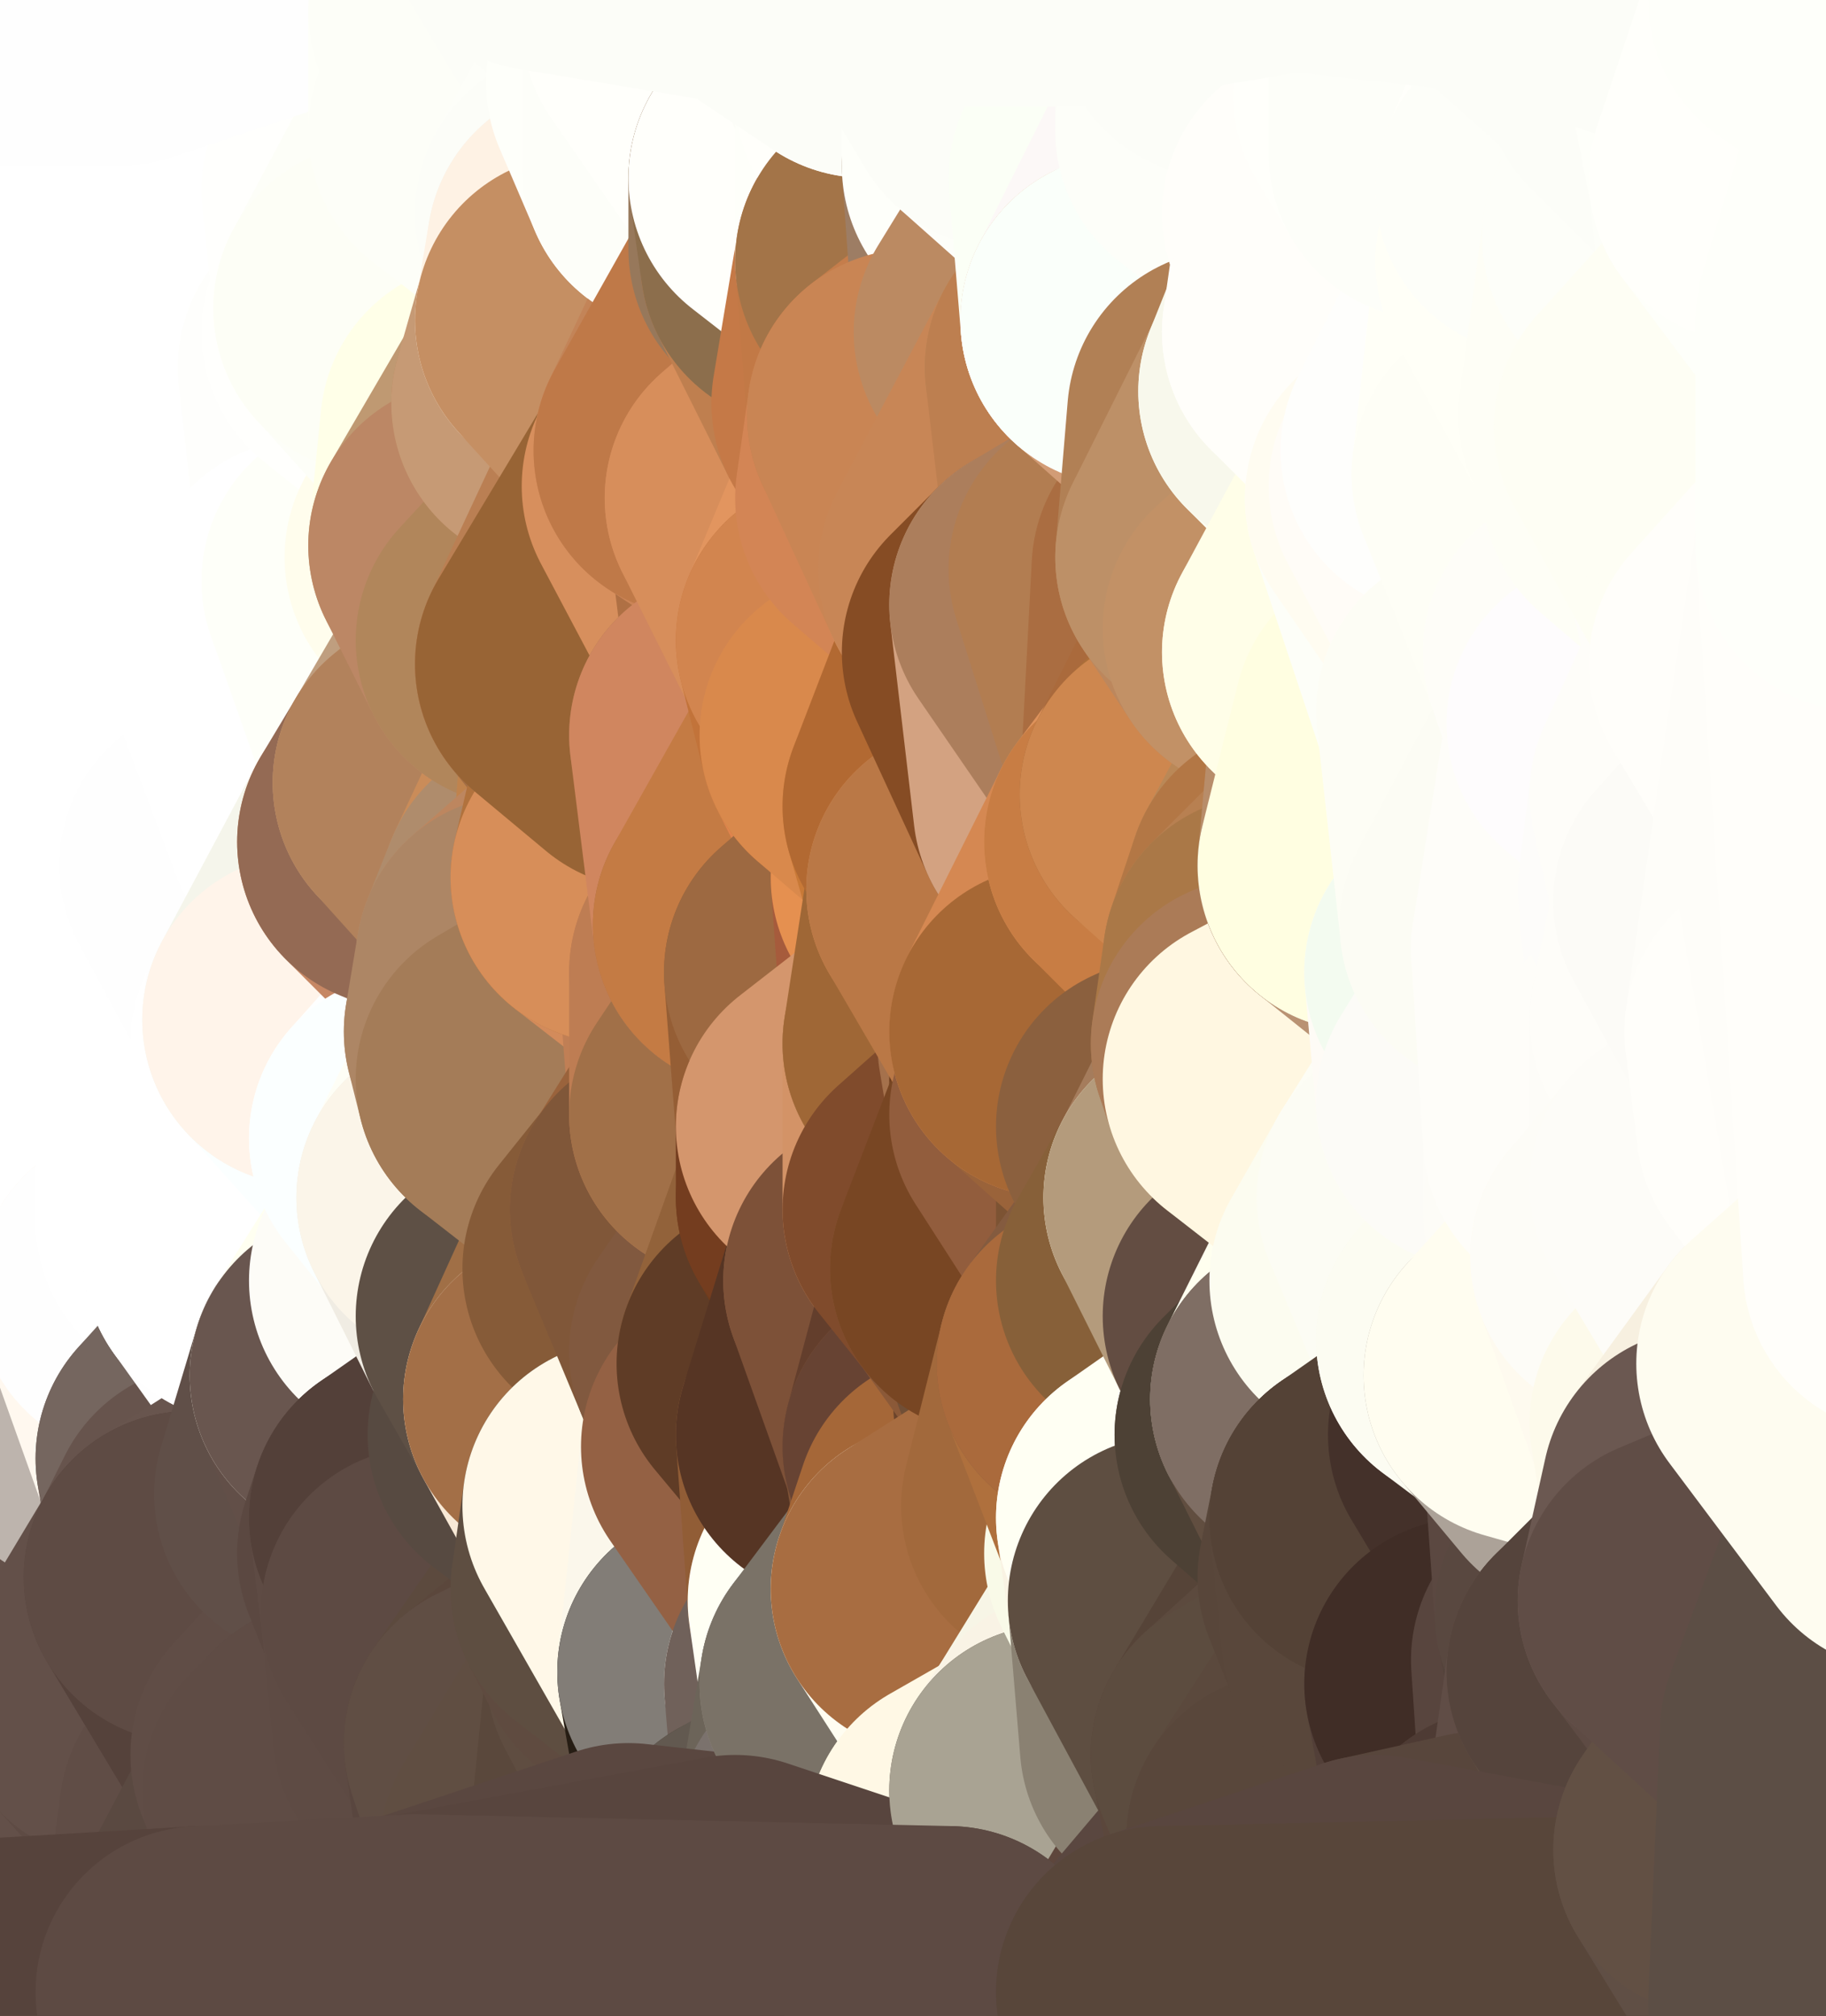 <?xml version="1.0" standalone="yes"?>
<svg width="154" height="170" xmlns="http://www.w3.org/2000/svg" version="1.1" ><rect width="100%" height="100%" fill="#333333" stroke="none"/><polygon points="-9,60 -9,160 -5,103" fill="rgba(253, 253, 253, 1)" stroke="rgba(253, 253, 253, 1)" stroke-width="28" stroke-linejoin="round"/>
		<polygon points="-9,60 -6,40 -4,3" fill="rgba(253, 253, 253, 1)" stroke="rgba(253, 253, 253, 1)" stroke-width="28" stroke-linejoin="round"/>
		<polygon points="-9,60 -5,103 -1,80" fill="rgba(253, 253, 253, 1)" stroke="rgba(253, 253, 253, 1)" stroke-width="28" stroke-linejoin="round"/>
		<polygon points="-9,160 0,169 0,163" fill="rgba(100, 82, 70, 1)" stroke="rgba(100, 82, 70, 1)" stroke-width="28" stroke-linejoin="round"/>
		<polygon points="-5,103 -9,160 0,123" fill="rgba(113, 94, 87, 1)" stroke="rgba(113, 94, 87, 1)" stroke-width="28" stroke-linejoin="round"/>
		<polygon points="-9,160 -1,140 0,123" fill="rgba(94, 75, 68, 1)" stroke="rgba(94, 75, 68, 1)" stroke-width="28" stroke-linejoin="round"/>
		<polygon points="-1,80 -5,103 0,83" fill="rgba(253, 253, 253, 1)" stroke="rgba(253, 253, 253, 1)" stroke-width="28" stroke-linejoin="round"/>
		<polygon points="-5,103 0,123 3,113" fill="rgba(249, 253, 254, 1)" stroke="rgba(249, 253, 254, 1)" stroke-width="28" stroke-linejoin="round"/>
		<polygon points="-9,60 -1,80 0,63" fill="rgba(253, 253, 253, 1)" stroke="rgba(253, 253, 253, 1)" stroke-width="28" stroke-linejoin="round"/>
		<polygon points="-4,3 4,20 4,13" fill="rgba(253, 253, 253, 1)" stroke="rgba(253, 253, 253, 1)" stroke-width="28" stroke-linejoin="round"/>
		<polygon points="-4,3 -6,40 4,20" fill="rgba(253, 253, 253, 1)" stroke="rgba(253, 253, 253, 1)" stroke-width="28" stroke-linejoin="round"/>
		<polygon points="4,20 -6,40 5,23" fill="rgba(253, 253, 253, 1)" stroke="rgba(253, 253, 253, 1)" stroke-width="28" stroke-linejoin="round"/>
		<polygon points="-6,40 -9,60 2,43" fill="rgba(253, 253, 253, 1)" stroke="rgba(253, 253, 253, 1)" stroke-width="28" stroke-linejoin="round"/>
		<polygon points="-9,60 0,63 8,53" fill="rgba(253, 253, 253, 1)" stroke="rgba(253, 253, 253, 1)" stroke-width="28" stroke-linejoin="round"/>
		<polygon points="2,43 -9,60 8,53" fill="rgba(253, 253, 253, 1)" stroke="rgba(253, 253, 253, 1)" stroke-width="28" stroke-linejoin="round"/>
		<polygon points="0,83 -5,103 8,93" fill="rgba(253, 253, 253, 1)" stroke="rgba(253, 253, 253, 1)" stroke-width="28" stroke-linejoin="round"/>
		<polygon points="-5,103 8,100 8,93" fill="rgba(251, 251, 251, 1)" stroke="rgba(251, 251, 251, 1)" stroke-width="28" stroke-linejoin="round"/>
		<polygon points="-1,140 -9,160 8,153" fill="rgba(102, 83, 76, 1)" stroke="rgba(102, 83, 76, 1)" stroke-width="28" stroke-linejoin="round"/>
		<polygon points="-9,160 0,163 8,153" fill="rgba(101, 82, 75, 1)" stroke="rgba(101, 82, 75, 1)" stroke-width="28" stroke-linejoin="round"/>
		<polygon points="3,113 0,123 8,120" fill="rgba(231, 221, 212, 1)" stroke="rgba(231, 221, 212, 1)" stroke-width="28" stroke-linejoin="round"/>
		<polygon points="-1,80 0,83 7,83" fill="rgba(253, 253, 253, 1)" stroke="rgba(253, 253, 253, 1)" stroke-width="28" stroke-linejoin="round"/>
		<polygon points="0,0 -4,3 4,13" fill="rgba(254, 254, 254, 1)" stroke="rgba(254, 254, 254, 1)" stroke-width="28" stroke-linejoin="round"/>
		<polygon points="0,123 -1,140 9,133" fill="rgba(105, 86, 79, 1)" stroke="rgba(105, 86, 79, 1)" stroke-width="28" stroke-linejoin="round"/>
		<polygon points="7,83 0,83 8,93" fill="rgba(255, 255, 255, 1)" stroke="rgba(255, 255, 255, 1)" stroke-width="28" stroke-linejoin="round"/>
		<polygon points="7,143 -1,140 8,153" fill="rgba(97, 78, 71, 1)" stroke="rgba(97, 78, 71, 1)" stroke-width="28" stroke-linejoin="round"/>
		<polygon points="-1,140 7,143 9,133" fill="rgba(99, 80, 73, 1)" stroke="rgba(99, 80, 73, 1)" stroke-width="28" stroke-linejoin="round"/>
		<polygon points="-5,103 3,113 8,100" fill="rgba(253, 253, 253, 1)" stroke="rgba(253, 253, 253, 1)" stroke-width="28" stroke-linejoin="round"/>
		<polygon points="-6,40 2,43 11,33" fill="rgba(255, 255, 255, 1)" stroke="rgba(255, 255, 255, 1)" stroke-width="28" stroke-linejoin="round"/>
		<polygon points="5,23 -6,40 11,33" fill="rgba(251, 251, 251, 1)" stroke="rgba(251, 251, 251, 1)" stroke-width="28" stroke-linejoin="round"/>
		<polygon points="8,53 0,63 10,63" fill="rgba(255, 255, 255, 1)" stroke="rgba(255, 255, 255, 1)" stroke-width="28" stroke-linejoin="round"/>
		<polygon points="8,100 3,113 12,109" fill="rgba(255, 255, 255, 1)" stroke="rgba(255, 255, 255, 1)" stroke-width="28" stroke-linejoin="round"/>
		<polygon points="0,0 4,13 10,0" fill="rgba(255, 255, 255, 1)" stroke="rgba(255, 255, 255, 1)" stroke-width="28" stroke-linejoin="round"/>
		<polygon points="8,120 0,123 9,133" fill="rgba(124, 105, 98, 1)" stroke="rgba(124, 105, 98, 1)" stroke-width="28" stroke-linejoin="round"/>
		<polygon points="10,0 4,13 13,9" fill="rgba(254, 254, 254, 1)" stroke="rgba(254, 254, 254, 1)" stroke-width="28" stroke-linejoin="round"/>
		<polygon points="7,143 8,153 10,143" fill="rgba(99, 80, 73, 1)" stroke="rgba(99, 80, 73, 1)" stroke-width="28" stroke-linejoin="round"/>
		<polygon points="9,133 7,143 10,143" fill="rgba(93, 74, 67, 1)" stroke="rgba(93, 74, 67, 1)" stroke-width="28" stroke-linejoin="round"/>
		<polygon points="5,23 11,33 13,23" fill="rgba(255, 255, 255, 1)" stroke="rgba(255, 255, 255, 1)" stroke-width="28" stroke-linejoin="round"/>
		<polygon points="4,20 5,23 13,23" fill="rgba(255, 255, 255, 1)" stroke="rgba(255, 255, 255, 1)" stroke-width="28" stroke-linejoin="round"/>
		<polygon points="2,43 8,53 13,43" fill="rgba(255, 255, 255, 1)" stroke="rgba(255, 255, 255, 1)" stroke-width="28" stroke-linejoin="round"/>
		<polygon points="11,33 2,43 13,43" fill="rgba(255, 255, 255, 1)" stroke="rgba(255, 255, 255, 1)" stroke-width="28" stroke-linejoin="round"/>
		<polygon points="3,113 8,120 12,109" fill="rgba(244, 248, 247, 1)" stroke="rgba(244, 248, 247, 1)" stroke-width="28" stroke-linejoin="round"/>
		<polygon points="0,63 -1,80 10,63" fill="rgba(255, 255, 255, 1)" stroke="rgba(255, 255, 255, 1)" stroke-width="28" stroke-linejoin="round"/>
		<polygon points="-1,80 7,83 16,73" fill="rgba(255, 255, 255, 1)" stroke="rgba(255, 255, 255, 1)" stroke-width="28" stroke-linejoin="round"/>
		<polygon points="10,63 -1,80 16,73" fill="rgba(255, 255, 255, 1)" stroke="rgba(255, 255, 255, 1)" stroke-width="28" stroke-linejoin="round"/>
		<polygon points="8,120 9,133 17,123" fill="rgba(124, 105, 98, 1)" stroke="rgba(124, 105, 98, 1)" stroke-width="28" stroke-linejoin="round"/>
		<polygon points="7,83 8,93 17,89" fill="rgba(255, 255, 255, 1)" stroke="rgba(255, 255, 255, 1)" stroke-width="28" stroke-linejoin="round"/>
		<polygon points="0,163 0,169 17,168" fill="rgba(103, 85, 73, 1)" stroke="rgba(103, 85, 73, 1)" stroke-width="28" stroke-linejoin="round"/>
		<polygon points="8,100 12,109 17,103" fill="rgba(255, 255, 255, 1)" stroke="rgba(255, 255, 255, 1)" stroke-width="28" stroke-linejoin="round"/>
		<polygon points="10,63 16,73 17,68" fill="rgba(255, 255, 255, 1)" stroke="rgba(255, 255, 255, 1)" stroke-width="28" stroke-linejoin="round"/>
		<polygon points="11,33 13,43 14,33" fill="rgba(255, 255, 255, 1)" stroke="rgba(255, 255, 255, 1)" stroke-width="28" stroke-linejoin="round"/>
		<polygon points="13,23 11,33 14,33" fill="rgba(255, 255, 255, 1)" stroke="rgba(255, 255, 255, 1)" stroke-width="28" stroke-linejoin="round"/>
		<polygon points="4,13 4,20 13,23" fill="rgba(251, 251, 251, 1)" stroke="rgba(251, 251, 251, 1)" stroke-width="28" stroke-linejoin="round"/>
		<polygon points="9,133 16,133 18,129" fill="rgba(101, 82, 75, 1)" stroke="rgba(101, 82, 75, 1)" stroke-width="28" stroke-linejoin="round"/>
		<polygon points="17,123 9,133 18,129" fill="rgba(112, 93, 86, 1)" stroke="rgba(112, 93, 86, 1)" stroke-width="28" stroke-linejoin="round"/>
		<polygon points="8,153 0,163 17,168" fill="rgba(101, 83, 71, 1)" stroke="rgba(101, 83, 71, 1)" stroke-width="28" stroke-linejoin="round"/>
		<polygon points="9,133 10,143 16,133" fill="rgba(100, 81, 74, 1)" stroke="rgba(100, 81, 74, 1)" stroke-width="28" stroke-linejoin="round"/>
		<polygon points="13,9 4,13 13,23" fill="rgba(255, 255, 255, 1)" stroke="rgba(255, 255, 255, 1)" stroke-width="28" stroke-linejoin="round"/>
		<polygon points="10,0 13,9 19,3" fill="rgba(253, 253, 253, 1)" stroke="rgba(253, 253, 253, 1)" stroke-width="28" stroke-linejoin="round"/>
		<polygon points="13,43 8,53 20,48" fill="rgba(255, 255, 255, 1)" stroke="rgba(255, 255, 255, 1)" stroke-width="28" stroke-linejoin="round"/>
		<polygon points="17,68 16,73 19,73" fill="rgba(255, 255, 255, 1)" stroke="rgba(255, 255, 255, 1)" stroke-width="28" stroke-linejoin="round"/>
		<polygon points="10,143 8,153 19,153" fill="rgba(97, 78, 71, 1)" stroke="rgba(97, 78, 71, 1)" stroke-width="28" stroke-linejoin="round"/>
		<polygon points="17,103 12,109 21,106" fill="rgba(254, 254, 254, 1)" stroke="rgba(254, 254, 254, 1)" stroke-width="28" stroke-linejoin="round"/>
		<polygon points="12,109 8,120 17,123" fill="rgba(189, 180, 173, 1)" stroke="rgba(189, 180, 173, 1)" stroke-width="28" stroke-linejoin="round"/>
		<polygon points="8,93 8,100 17,103" fill="rgba(255, 255, 255, 1)" stroke="rgba(255, 255, 255, 1)" stroke-width="28" stroke-linejoin="round"/>
		<polygon points="8,53 10,63 22,53" fill="rgba(255, 255, 255, 1)" stroke="rgba(255, 255, 255, 1)" stroke-width="28" stroke-linejoin="round"/>
		<polygon points="20,48 8,53 22,53" fill="rgba(255, 255, 255, 1)" stroke="rgba(255, 255, 255, 1)" stroke-width="28" stroke-linejoin="round"/>
		<polygon points="19,3 13,9 22,6" fill="rgba(255, 255, 255, 1)" stroke="rgba(255, 255, 255, 1)" stroke-width="28" stroke-linejoin="round"/>
		<polygon points="13,9 13,23 22,13" fill="rgba(255, 255, 255, 1)" stroke="rgba(255, 255, 255, 1)" stroke-width="28" stroke-linejoin="round"/>
		<polygon points="8,153 17,168 19,153" fill="rgba(99, 80, 73, 1)" stroke="rgba(99, 80, 73, 1)" stroke-width="28" stroke-linejoin="round"/>
		<polygon points="8,93 17,103 17,89" fill="rgba(255, 255, 255, 1)" stroke="rgba(255, 255, 255, 1)" stroke-width="28" stroke-linejoin="round"/>
		<polygon points="13,23 14,33 23,29" fill="rgba(255, 255, 255, 1)" stroke="rgba(255, 255, 255, 1)" stroke-width="28" stroke-linejoin="round"/>
		<polygon points="13,9 22,13 22,6" fill="rgba(255, 255, 255, 1)" stroke="rgba(255, 255, 255, 1)" stroke-width="28" stroke-linejoin="round"/>
		<polygon points="16,73 7,83 17,89" fill="rgba(255, 255, 255, 1)" stroke="rgba(255, 255, 255, 1)" stroke-width="28" stroke-linejoin="round"/>
		<polygon points="10,143 19,153 25,148" fill="rgba(94, 75, 68, 1)" stroke="rgba(94, 75, 68, 1)" stroke-width="28" stroke-linejoin="round"/>
		<polygon points="10,63 17,68 22,53" fill="rgba(255, 255, 255, 1)" stroke="rgba(255, 255, 255, 1)" stroke-width="28" stroke-linejoin="round"/>
		<polygon points="16,73 17,89 19,73" fill="rgba(255, 255, 255, 1)" stroke="rgba(255, 255, 255, 1)" stroke-width="28" stroke-linejoin="round"/>
		<polygon points="20,48 22,53 26,51" fill="rgba(255, 255, 255, 1)" stroke="rgba(255, 255, 255, 1)" stroke-width="28" stroke-linejoin="round"/>
		<polygon points="17,89 25,88 26,86" fill="rgba(255, 255, 255, 1)" stroke="rgba(255, 255, 255, 1)" stroke-width="28" stroke-linejoin="round"/>
		<polygon points="12,109 17,123 26,113" fill="rgba(255, 248, 239, 1)" stroke="rgba(255, 248, 239, 1)" stroke-width="28" stroke-linejoin="round"/>
		<polygon points="21,106 12,109 26,113" fill="rgba(254, 254, 254, 1)" stroke="rgba(254, 254, 254, 1)" stroke-width="28" stroke-linejoin="round"/>
		<polygon points="25,148 19,153 26,151" fill="rgba(95, 76, 69, 1)" stroke="rgba(95, 76, 69, 1)" stroke-width="28" stroke-linejoin="round"/>
		<polygon points="17,89 17,103 26,93" fill="rgba(255, 255, 255, 1)" stroke="rgba(255, 255, 255, 1)" stroke-width="28" stroke-linejoin="round"/>
		<polygon points="25,88 17,89 26,93" fill="rgba(255, 255, 255, 1)" stroke="rgba(255, 255, 255, 1)" stroke-width="28" stroke-linejoin="round"/>
		<polygon points="17,123 18,129 27,126" fill="rgba(110, 93, 86, 1)" stroke="rgba(110, 93, 86, 1)" stroke-width="28" stroke-linejoin="round"/>
		<polygon points="19,73 17,89 26,86" fill="rgba(255, 255, 255, 1)" stroke="rgba(255, 255, 255, 1)" stroke-width="28" stroke-linejoin="round"/>
		<polygon points="16,133 10,143 25,148" fill="rgba(99, 80, 73, 1)" stroke="rgba(99, 80, 73, 1)" stroke-width="28" stroke-linejoin="round"/>
		<polygon points="17,68 19,73 28,69" fill="rgba(255, 255, 255, 1)" stroke="rgba(255, 255, 255, 1)" stroke-width="28" stroke-linejoin="round"/>
		<polygon points="10,0 19,3 28,-6" fill="rgba(254, 254, 254, 1)" stroke="rgba(254, 254, 254, 1)" stroke-width="28" stroke-linejoin="round"/>
		<polygon points="25,148 26,151 28,149" fill="rgba(94, 75, 68, 1)" stroke="rgba(94, 75, 68, 1)" stroke-width="28" stroke-linejoin="round"/>
		<polygon points="17,103 21,106 26,93" fill="rgba(255, 255, 255, 1)" stroke="rgba(255, 255, 255, 1)" stroke-width="28" stroke-linejoin="round"/>
		<polygon points="22,13 13,23 23,29" fill="rgba(255, 255, 255, 1)" stroke="rgba(255, 255, 255, 1)" stroke-width="28" stroke-linejoin="round"/>
		<polygon points="26,113 17,123 27,126" fill="rgba(117, 102, 95, 1)" stroke="rgba(117, 102, 95, 1)" stroke-width="28" stroke-linejoin="round"/>
		<polygon points="14,33 13,43 20,48" fill="rgba(255, 255, 255, 1)" stroke="rgba(255, 255, 255, 1)" stroke-width="28" stroke-linejoin="round"/>
		<polygon points="23,29 29,31 31,28" fill="rgba(255, 255, 255, 1)" stroke="rgba(255, 255, 255, 1)" stroke-width="28" stroke-linejoin="round"/>
		<polygon points="26,113 27,126 30,116" fill="rgba(114, 101, 93, 1)" stroke="rgba(114, 101, 93, 1)" stroke-width="28" stroke-linejoin="round"/>
		<polygon points="22,53 17,68 28,69" fill="rgba(255, 255, 255, 1)" stroke="rgba(255, 255, 255, 1)" stroke-width="28" stroke-linejoin="round"/>
		<polygon points="19,3 22,6 28,-6" fill="rgba(254, 254, 254, 1)" stroke="rgba(254, 254, 254, 1)" stroke-width="28" stroke-linejoin="round"/>
		<polygon points="14,33 20,48 23,29" fill="rgba(255, 255, 255, 1)" stroke="rgba(255, 255, 255, 1)" stroke-width="28" stroke-linejoin="round"/>
		<polygon points="31,16 23,29 32,26" fill="rgba(255, 255, 255, 1)" stroke="rgba(255, 255, 255, 1)" stroke-width="28" stroke-linejoin="round"/>
		<polygon points="23,29 31,28 32,26" fill="rgba(255, 255, 255, 1)" stroke="rgba(255, 255, 255, 1)" stroke-width="28" stroke-linejoin="round"/>
		<polygon points="20,48 26,51 31,49" fill="rgba(255, 255, 255, 1)" stroke="rgba(255, 255, 255, 1)" stroke-width="28" stroke-linejoin="round"/>
		<polygon points="22,13 23,29 31,16" fill="rgba(255, 255, 255, 1)" stroke="rgba(255, 255, 255, 1)" stroke-width="28" stroke-linejoin="round"/>
		<polygon points="23,29 20,48 29,31" fill="rgba(255, 255, 255, 1)" stroke="rgba(255, 255, 255, 1)" stroke-width="28" stroke-linejoin="round"/>
		<polygon points="19,73 26,86 28,69" fill="rgba(254, 254, 254, 1)" stroke="rgba(254, 254, 254, 1)" stroke-width="28" stroke-linejoin="round"/>
		<polygon points="18,129 16,133 27,126" fill="rgba(103, 84, 77, 1)" stroke="rgba(103, 84, 77, 1)" stroke-width="28" stroke-linejoin="round"/>
		<polygon points="27,126 34,131 35,128" fill="rgba(94, 75, 68, 1)" stroke="rgba(94, 75, 68, 1)" stroke-width="28" stroke-linejoin="round"/>
		<polygon points="26,113 30,116 35,108" fill="rgba(247, 238, 233, 1)" stroke="rgba(247, 238, 233, 1)" stroke-width="28" stroke-linejoin="round"/>
		<polygon points="21,106 26,113 35,108" fill="rgba(254, 254, 254, 1)" stroke="rgba(254, 254, 254, 1)" stroke-width="28" stroke-linejoin="round"/>
		<polygon points="28,69 34,71 35,67" fill="rgba(255, 254, 253, 1)" stroke="rgba(255, 254, 253, 1)" stroke-width="28" stroke-linejoin="round"/>
		<polygon points="27,126 16,133 34,131" fill="rgba(104, 85, 78, 1)" stroke="rgba(104, 85, 78, 1)" stroke-width="28" stroke-linejoin="round"/>
		<polygon points="22,6 22,13 31,16" fill="rgba(255, 255, 255, 1)" stroke="rgba(255, 255, 255, 1)" stroke-width="28" stroke-linejoin="round"/>
		<polygon points="19,153 17,168 26,151" fill="rgba(96, 77, 70, 1)" stroke="rgba(96, 77, 70, 1)" stroke-width="28" stroke-linejoin="round"/>
		<polygon points="16,133 25,148 36,136" fill="rgba(85, 66, 59, 1)" stroke="rgba(85, 66, 59, 1)" stroke-width="28" stroke-linejoin="round"/>
		<polygon points="34,131 16,133 36,136" fill="rgba(94, 75, 68, 1)" stroke="rgba(94, 75, 68, 1)" stroke-width="28" stroke-linejoin="round"/>
		<polygon points="26,151 17,168 35,167" fill="rgba(90, 73, 65, 1)" stroke="rgba(90, 73, 65, 1)" stroke-width="28" stroke-linejoin="round"/>
		<polygon points="26,93 21,106 35,96" fill="rgba(255, 255, 255, 1)" stroke="rgba(255, 255, 255, 1)" stroke-width="28" stroke-linejoin="round"/>
		<polygon points="29,31 20,48 31,49" fill="rgba(255, 255, 255, 1)" stroke="rgba(255, 255, 255, 1)" stroke-width="28" stroke-linejoin="round"/>
		<polygon points="25,88 26,93 26,86" fill="rgba(255, 255, 255, 1)" stroke="rgba(255, 255, 255, 1)" stroke-width="28" stroke-linejoin="round"/>
		<polygon points="22,6 31,16 37,8" fill="rgba(255, 255, 255, 1)" stroke="rgba(255, 255, 255, 1)" stroke-width="28" stroke-linejoin="round"/>
		<polygon points="25,148 28,149 36,136" fill="rgba(96, 77, 70, 1)" stroke="rgba(96, 77, 70, 1)" stroke-width="28" stroke-linejoin="round"/>
		<polygon points="21,106 35,108 35,96" fill="rgba(255, 255, 255, 1)" stroke="rgba(255, 255, 255, 1)" stroke-width="28" stroke-linejoin="round"/>
		<polygon points="28,69 26,86 34,71" fill="rgba(254, 254, 254, 1)" stroke="rgba(254, 254, 254, 1)" stroke-width="28" stroke-linejoin="round"/>
		<polygon points="26,51 22,53 28,69" fill="rgba(255, 255, 255, 1)" stroke="rgba(255, 255, 255, 1)" stroke-width="28" stroke-linejoin="round"/>
		<polygon points="36,136 28,149 37,146" fill="rgba(96, 77, 70, 1)" stroke="rgba(96, 77, 70, 1)" stroke-width="28" stroke-linejoin="round"/>
		<polygon points="28,-6 22,6 37,8" fill="rgba(255, 255, 255, 1)" stroke="rgba(255, 255, 255, 1)" stroke-width="28" stroke-linejoin="round"/>
		<polygon points="30,116 27,126 35,128" fill="rgba(96, 79, 72, 1)" stroke="rgba(96, 79, 72, 1)" stroke-width="28" stroke-linejoin="round"/>
		<polygon points="26,51 28,69 35,67" fill="rgba(255, 255, 255, 1)" stroke="rgba(255, 255, 255, 1)" stroke-width="28" stroke-linejoin="round"/>
		<polygon points="35,96 35,108 39,101" fill="rgba(254, 255, 255, 1)" stroke="rgba(254, 255, 255, 1)" stroke-width="28" stroke-linejoin="round"/>
		<polygon points="26,86 26,93 35,96" fill="rgba(255, 255, 255, 1)" stroke="rgba(255, 255, 255, 1)" stroke-width="28" stroke-linejoin="round"/>
		<polygon points="28,-6 37,8 40,1" fill="rgba(255, 255, 255, 1)" stroke="rgba(255, 255, 255, 1)" stroke-width="28" stroke-linejoin="round"/>
		<polygon points="37,8 31,16 40,11" fill="rgba(254, 254, 254, 1)" stroke="rgba(254, 254, 254, 1)" stroke-width="28" stroke-linejoin="round"/>
		<polygon points="31,28 29,31 41,36" fill="rgba(255, 254, 255, 1)" stroke="rgba(255, 254, 255, 1)" stroke-width="28" stroke-linejoin="round"/>
		<polygon points="29,31 38,47 41,36" fill="rgba(254, 254, 252, 1)" stroke="rgba(254, 254, 252, 1)" stroke-width="28" stroke-linejoin="round"/>
		<polygon points="38,47 40,46 41,36" fill="rgba(255, 253, 238, 1)" stroke="rgba(255, 253, 238, 1)" stroke-width="28" stroke-linejoin="round"/>
		<polygon points="29,31 31,49 38,47" fill="rgba(254, 254, 252, 1)" stroke="rgba(254, 254, 252, 1)" stroke-width="28" stroke-linejoin="round"/>
		<polygon points="35,67 34,71 37,66" fill="rgba(255, 250, 244, 1)" stroke="rgba(255, 250, 244, 1)" stroke-width="28" stroke-linejoin="round"/>
		<polygon points="31,49 35,67 37,66" fill="rgba(254, 255, 255, 1)" stroke="rgba(254, 255, 255, 1)" stroke-width="28" stroke-linejoin="round"/>
		<polygon points="31,49 26,51 35,67" fill="rgba(255, 255, 255, 1)" stroke="rgba(255, 255, 255, 1)" stroke-width="28" stroke-linejoin="round"/>
		<polygon points="26,86 35,96 43,87" fill="rgba(251, 255, 255, 1)" stroke="rgba(251, 255, 255, 1)" stroke-width="28" stroke-linejoin="round"/>
		<polygon points="34,71 26,86 44,81" fill="rgba(245, 245, 235, 1)" stroke="rgba(245, 245, 235, 1)" stroke-width="28" stroke-linejoin="round"/>
		<polygon points="26,86 43,87 44,81" fill="rgba(255, 244, 234, 1)" stroke="rgba(255, 244, 234, 1)" stroke-width="28" stroke-linejoin="round"/>
		<polygon points="43,87 35,96 44,91" fill="rgba(254, 255, 255, 1)" stroke="rgba(254, 255, 255, 1)" stroke-width="28" stroke-linejoin="round"/>
		<polygon points="43,147 37,146 44,154" fill="rgba(96, 77, 70, 1)" stroke="rgba(96, 77, 70, 1)" stroke-width="28" stroke-linejoin="round"/>
		<polygon points="28,149 35,167 44,154" fill="rgba(92, 73, 66, 1)" stroke="rgba(92, 73, 66, 1)" stroke-width="28" stroke-linejoin="round"/>
		<polygon points="37,146 28,149 44,154" fill="rgba(93, 74, 67, 1)" stroke="rgba(93, 74, 67, 1)" stroke-width="28" stroke-linejoin="round"/>
		<polygon points="31,49 37,66 44,54" fill="rgba(254, 255, 249, 1)" stroke="rgba(254, 255, 249, 1)" stroke-width="28" stroke-linejoin="round"/>
		<polygon points="38,47 31,49 44,54" fill="rgba(254, 255, 249, 1)" stroke="rgba(254, 255, 249, 1)" stroke-width="28" stroke-linejoin="round"/>
		<polygon points="32,26 31,28 41,36" fill="rgba(255, 255, 253, 1)" stroke="rgba(255, 255, 253, 1)" stroke-width="28" stroke-linejoin="round"/>
		<polygon points="28,149 26,151 35,167" fill="rgba(95, 76, 69, 1)" stroke="rgba(95, 76, 69, 1)" stroke-width="28" stroke-linejoin="round"/>
		<polygon points="30,116 35,128 45,121" fill="rgba(98, 79, 72, 1)" stroke="rgba(98, 79, 72, 1)" stroke-width="28" stroke-linejoin="round"/>
		<polygon points="35,108 30,116 44,111" fill="rgba(255, 255, 241, 1)" stroke="rgba(255, 255, 241, 1)" stroke-width="28" stroke-linejoin="round"/>
		<polygon points="40,46 38,47 44,54" fill="rgba(255, 253, 237, 1)" stroke="rgba(255, 253, 237, 1)" stroke-width="28" stroke-linejoin="round"/>
		<polygon points="34,71 44,81 46,76" fill="rgba(198, 135, 100, 1)" stroke="rgba(198, 135, 100, 1)" stroke-width="28" stroke-linejoin="round"/>
		<polygon points="28,-6 40,1 46,-8" fill="rgba(255, 255, 255, 1)" stroke="rgba(255, 255, 255, 1)" stroke-width="28" stroke-linejoin="round"/>
		<polygon points="44,111 30,116 45,121" fill="rgba(105, 86, 79, 1)" stroke="rgba(105, 86, 79, 1)" stroke-width="28" stroke-linejoin="round"/>
		<polygon points="39,101 35,108 44,111" fill="rgba(253, 252, 247, 1)" stroke="rgba(253, 252, 247, 1)" stroke-width="28" stroke-linejoin="round"/>
		<polygon points="35,96 39,101 44,91" fill="rgba(251, 255, 255, 1)" stroke="rgba(251, 255, 255, 1)" stroke-width="28" stroke-linejoin="round"/>
		<polygon points="35,128 34,131 36,136" fill="rgba(91, 72, 65, 1)" stroke="rgba(91, 72, 65, 1)" stroke-width="28" stroke-linejoin="round"/>
		<polygon points="37,66 34,71 46,76" fill="rgba(148, 106, 84, 1)" stroke="rgba(148, 106, 84, 1)" stroke-width="28" stroke-linejoin="round"/>
		<polygon points="44,154 35,167 46,156" fill="rgba(94, 75, 68, 1)" stroke="rgba(94, 75, 68, 1)" stroke-width="28" stroke-linejoin="round"/>
		<polygon points="36,136 37,146 43,147" fill="rgba(94, 75, 68, 1)" stroke="rgba(94, 75, 68, 1)" stroke-width="28" stroke-linejoin="round"/>
		<polygon points="37,8 40,11 40,1" fill="rgba(255, 255, 253, 1)" stroke="rgba(255, 255, 253, 1)" stroke-width="28" stroke-linejoin="round"/>
		<polygon points="44,111 45,121 48,118" fill="rgba(101, 82, 75, 1)" stroke="rgba(101, 82, 75, 1)" stroke-width="28" stroke-linejoin="round"/>
		<polygon points="31,16 32,26 40,11" fill="rgba(255, 255, 253, 1)" stroke="rgba(255, 255, 253, 1)" stroke-width="28" stroke-linejoin="round"/>
		<polygon points="32,26 41,36 49,27" fill="rgba(253, 254, 248, 1)" stroke="rgba(253, 254, 248, 1)" stroke-width="28" stroke-linejoin="round"/>
		<polygon points="41,36 47,34 49,27" fill="rgba(246, 237, 220, 1)" stroke="rgba(246, 237, 220, 1)" stroke-width="28" stroke-linejoin="round"/>
		<polygon points="40,11 32,26 49,18" fill="rgba(253, 254, 248, 1)" stroke="rgba(253, 254, 248, 1)" stroke-width="28" stroke-linejoin="round"/>
		<polygon points="49,18 32,26 50,21" fill="rgba(253, 254, 246, 1)" stroke="rgba(253, 254, 246, 1)" stroke-width="28" stroke-linejoin="round"/>
		<polygon points="32,26 49,27 50,21" fill="rgba(253, 254, 246, 1)" stroke="rgba(253, 254, 246, 1)" stroke-width="28" stroke-linejoin="round"/>
		<polygon points="44,54 37,66 49,56" fill="rgba(191, 158, 127, 1)" stroke="rgba(191, 158, 127, 1)" stroke-width="28" stroke-linejoin="round"/>
		<polygon points="0,0 10,0 28,-6" fill="rgba(254, 254, 254, 1)" stroke="rgba(254, 254, 254, 1)" stroke-width="28" stroke-linejoin="round"/>
		<polygon points="35,128 36,136 52,134" fill="rgba(94, 75, 68, 1)" stroke="rgba(94, 75, 68, 1)" stroke-width="28" stroke-linejoin="round"/>
		<polygon points="45,121 35,128 52,134" fill="rgba(83, 64, 57, 1)" stroke="rgba(83, 64, 57, 1)" stroke-width="28" stroke-linejoin="round"/>
		<polygon points="49,56 37,66 53,61" fill="rgba(191, 139, 100, 1)" stroke="rgba(191, 139, 100, 1)" stroke-width="28" stroke-linejoin="round"/>
		<polygon points="45,121 52,134 53,127" fill="rgba(88, 61, 52, 1)" stroke="rgba(88, 61, 52, 1)" stroke-width="28" stroke-linejoin="round"/>
		<polygon points="44,91 39,101 53,98" fill="rgba(254, 254, 246, 1)" stroke="rgba(254, 254, 246, 1)" stroke-width="28" stroke-linejoin="round"/>
		<polygon points="39,101 44,111 53,107" fill="rgba(240, 236, 227, 1)" stroke="rgba(240, 236, 227, 1)" stroke-width="28" stroke-linejoin="round"/>
		<polygon points="36,136 43,147 52,134" fill="rgba(93, 74, 67, 1)" stroke="rgba(93, 74, 67, 1)" stroke-width="28" stroke-linejoin="round"/>
		<polygon points="41,36 40,46 47,34" fill="rgba(255, 255, 232, 1)" stroke="rgba(255, 255, 232, 1)" stroke-width="28" stroke-linejoin="round"/>
		<polygon points="52,134 43,147 54,138" fill="rgba(92, 74, 62, 1)" stroke="rgba(92, 74, 62, 1)" stroke-width="28" stroke-linejoin="round"/>
		<polygon points="46,156 35,167 53,161" fill="rgba(94, 75, 68, 1)" stroke="rgba(94, 75, 68, 1)" stroke-width="28" stroke-linejoin="round"/>
		<polygon points="39,101 53,107 53,98" fill="rgba(251, 245, 233, 1)" stroke="rgba(251, 245, 233, 1)" stroke-width="28" stroke-linejoin="round"/>
		<polygon points="40,1 40,11 55,7" fill="rgba(254, 255, 249, 1)" stroke="rgba(254, 255, 249, 1)" stroke-width="28" stroke-linejoin="round"/>
		<polygon points="40,11 49,18 55,7" fill="rgba(253, 254, 248, 1)" stroke="rgba(253, 254, 248, 1)" stroke-width="28" stroke-linejoin="round"/>
		<polygon points="54,138 43,147 55,141" fill="rgba(91, 71, 60, 1)" stroke="rgba(91, 71, 60, 1)" stroke-width="28" stroke-linejoin="round"/>
		<polygon points="37,66 46,76 53,61" fill="rgba(178, 130, 92, 1)" stroke="rgba(178, 130, 92, 1)" stroke-width="28" stroke-linejoin="round"/>
		<polygon points="46,76 52,74 53,61" fill="rgba(202, 140, 89, 1)" stroke="rgba(202, 140, 89, 1)" stroke-width="28" stroke-linejoin="round"/>
		<polygon points="48,118 45,121 53,127" fill="rgba(87, 74, 65, 1)" stroke="rgba(87, 74, 65, 1)" stroke-width="28" stroke-linejoin="round"/>
		<polygon points="47,34 40,46 56,41" fill="rgba(191, 153, 114, 1)" stroke="rgba(191, 153, 114, 1)" stroke-width="28" stroke-linejoin="round"/>
		<polygon points="44,111 48,118 53,107" fill="rgba(94, 80, 69, 1)" stroke="rgba(94, 80, 69, 1)" stroke-width="28" stroke-linejoin="round"/>
		<polygon points="53,98 53,107 57,102" fill="rgba(150, 107, 72, 1)" stroke="rgba(150, 107, 72, 1)" stroke-width="28" stroke-linejoin="round"/>
		<polygon points="40,46 44,54 56,41" fill="rgba(188, 135, 101, 1)" stroke="rgba(188, 135, 101, 1)" stroke-width="28" stroke-linejoin="round"/>
		<polygon points="46,-8 40,1 55,7" fill="rgba(253, 254, 248, 1)" stroke="rgba(253, 254, 248, 1)" stroke-width="28" stroke-linejoin="round"/>
		<polygon points="46,76 44,81 52,74" fill="rgba(175, 140, 108, 1)" stroke="rgba(175, 140, 108, 1)" stroke-width="28" stroke-linejoin="round"/>
		<polygon points="46,-8 55,7 58,2" fill="rgba(252, 253, 248, 1)" stroke="rgba(252, 253, 248, 1)" stroke-width="28" stroke-linejoin="round"/>
		<polygon points="55,7 49,18 58,14" fill="rgba(253, 254, 249, 1)" stroke="rgba(253, 254, 249, 1)" stroke-width="28" stroke-linejoin="round"/>
		<polygon points="44,54 49,56 56,41" fill="rgba(177, 134, 91, 1)" stroke="rgba(177, 134, 91, 1)" stroke-width="28" stroke-linejoin="round"/>
		<polygon points="43,147 44,154 46,156" fill="rgba(89, 70, 63, 1)" stroke="rgba(89, 70, 63, 1)" stroke-width="28" stroke-linejoin="round"/>
		<polygon points="56,41 58,41 59,38" fill="rgba(187, 126, 82, 1)" stroke="rgba(187, 126, 82, 1)" stroke-width="28" stroke-linejoin="round"/>
		<polygon points="47,34 56,41 59,38" fill="rgba(185, 133, 93, 1)" stroke="rgba(185, 133, 93, 1)" stroke-width="28" stroke-linejoin="round"/>
		<polygon points="49,18 50,21 58,14" fill="rgba(252, 253, 248, 1)" stroke="rgba(252, 253, 248, 1)" stroke-width="28" stroke-linejoin="round"/>
		<polygon points="43,147 46,156 55,141" fill="rgba(96, 78, 68, 1)" stroke="rgba(96, 78, 68, 1)" stroke-width="28" stroke-linejoin="round"/>
		<polygon points="53,61 52,74 55,61" fill="rgba(192, 131, 77, 1)" stroke="rgba(192, 131, 77, 1)" stroke-width="28" stroke-linejoin="round"/>
		<polygon points="49,56 53,61 55,61" fill="rgba(163, 110, 70, 1)" stroke="rgba(163, 110, 70, 1)" stroke-width="28" stroke-linejoin="round"/>
		<polygon points="52,74 44,81 61,81" fill="rgba(189, 134, 95, 1)" stroke="rgba(189, 134, 95, 1)" stroke-width="28" stroke-linejoin="round"/>
		<polygon points="49,27 47,34 59,38" fill="rgba(198, 154, 117, 1)" stroke="rgba(198, 154, 117, 1)" stroke-width="28" stroke-linejoin="round"/>
		<polygon points="53,107 48,118 62,114" fill="rgba(160, 111, 70, 1)" stroke="rgba(160, 111, 70, 1)" stroke-width="28" stroke-linejoin="round"/>
		<polygon points="43,87 44,91 61,81" fill="rgba(172, 133, 100, 1)" stroke="rgba(172, 133, 100, 1)" stroke-width="28" stroke-linejoin="round"/>
		<polygon points="44,81 43,87 61,81" fill="rgba(173, 134, 101, 1)" stroke="rgba(173, 134, 101, 1)" stroke-width="28" stroke-linejoin="round"/>
		<polygon points="54,138 55,141 61,141" fill="rgba(101, 81, 70, 1)" stroke="rgba(101, 81, 70, 1)" stroke-width="28" stroke-linejoin="round"/>
		<polygon points="48,118 53,127 63,122" fill="rgba(248, 233, 214, 1)" stroke="rgba(248, 233, 214, 1)" stroke-width="28" stroke-linejoin="round"/>
		<polygon points="62,114 48,118 63,122" fill="rgba(163, 111, 71, 1)" stroke="rgba(163, 111, 71, 1)" stroke-width="28" stroke-linejoin="round"/>
		<polygon points="53,98 57,102 62,94" fill="rgba(136, 101, 69, 1)" stroke="rgba(136, 101, 69, 1)" stroke-width="28" stroke-linejoin="round"/>
		<polygon points="61,81 53,98 62,94" fill="rgba(161, 112, 72, 1)" stroke="rgba(161, 112, 72, 1)" stroke-width="28" stroke-linejoin="round"/>
		<polygon points="44,91 53,98 61,81" fill="rgba(164, 124, 88, 1)" stroke="rgba(164, 124, 88, 1)" stroke-width="28" stroke-linejoin="round"/>
		<polygon points="52,74 61,81 64,78" fill="rgba(211, 139, 91, 1)" stroke="rgba(211, 139, 91, 1)" stroke-width="28" stroke-linejoin="round"/>
		<polygon points="53,161 62,162 64,158" fill="rgba(91, 73, 63, 1)" stroke="rgba(91, 73, 63, 1)" stroke-width="28" stroke-linejoin="round"/>
		<polygon points="46,-8 58,2 64,-5" fill="rgba(252, 253, 248, 1)" stroke="rgba(252, 253, 248, 1)" stroke-width="28" stroke-linejoin="round"/>
		<polygon points="62,82 61,81 62,94" fill="rgba(192, 127, 85, 1)" stroke="rgba(192, 127, 85, 1)" stroke-width="28" stroke-linejoin="round"/>
		<polygon points="46,156 53,161 55,141" fill="rgba(96, 78, 66, 1)" stroke="rgba(96, 78, 66, 1)" stroke-width="28" stroke-linejoin="round"/>
		<polygon points="59,38 58,41 65,42" fill="rgba(193, 126, 81, 1)" stroke="rgba(193, 126, 81, 1)" stroke-width="28" stroke-linejoin="round"/>
		<polygon points="61,81 62,82 64,78" fill="rgba(195, 122, 77, 1)" stroke="rgba(195, 122, 77, 1)" stroke-width="28" stroke-linejoin="round"/>
		<polygon points="57,102 53,107 62,114" fill="rgba(134, 91, 56, 1)" stroke="rgba(134, 91, 56, 1)" stroke-width="28" stroke-linejoin="round"/>
		<polygon points="55,61 52,74 62,62" fill="rgba(177, 114, 61, 1)" stroke="rgba(177, 114, 61, 1)" stroke-width="28" stroke-linejoin="round"/>
		<polygon points="55,141 53,161 64,158" fill="rgba(90, 72, 60, 1)" stroke="rgba(90, 72, 60, 1)" stroke-width="28" stroke-linejoin="round"/>
		<polygon points="56,41 49,56 58,41" fill="rgba(186, 127, 83, 1)" stroke="rgba(186, 127, 83, 1)" stroke-width="28" stroke-linejoin="round"/>
		<polygon points="58,14 67,21 67,15" fill="rgba(253, 246, 238, 1)" stroke="rgba(253, 246, 238, 1)" stroke-width="28" stroke-linejoin="round"/>
		<polygon points="58,14 50,21 67,21" fill="rgba(244, 243, 239, 1)" stroke="rgba(244, 243, 239, 1)" stroke-width="28" stroke-linejoin="round"/>
		<polygon points="62,114 63,122 66,115" fill="rgba(138, 88, 61, 1)" stroke="rgba(138, 88, 61, 1)" stroke-width="28" stroke-linejoin="round"/>
		<polygon points="61,141 55,141 64,158" fill="rgba(95, 77, 65, 1)" stroke="rgba(95, 77, 65, 1)" stroke-width="28" stroke-linejoin="round"/>
		<polygon points="58,41 55,61 67,58" fill="rgba(126, 72, 28, 1)" stroke="rgba(126, 72, 28, 1)" stroke-width="28" stroke-linejoin="round"/>
		<polygon points="55,61 62,62 67,58" fill="rgba(102, 58, 31, 1)" stroke="rgba(102, 58, 31, 1)" stroke-width="28" stroke-linejoin="round"/>
		<polygon points="50,21 49,27 67,21" fill="rgba(254, 242, 228, 1)" stroke="rgba(254, 242, 228, 1)" stroke-width="28" stroke-linejoin="round"/>
		<polygon points="49,27 59,38 67,21" fill="rgba(197, 143, 99, 1)" stroke="rgba(197, 143, 99, 1)" stroke-width="28" stroke-linejoin="round"/>
		<polygon points="62,62 52,74 64,78" fill="rgba(215, 142, 89, 1)" stroke="rgba(215, 142, 89, 1)" stroke-width="28" stroke-linejoin="round"/>
		<polygon points="52,134 54,138 61,141" fill="rgba(95, 75, 64, 1)" stroke="rgba(95, 75, 64, 1)" stroke-width="28" stroke-linejoin="round"/>
		<polygon points="55,7 58,14 58,2" fill="rgba(254, 255, 250, 1)" stroke="rgba(254, 255, 250, 1)" stroke-width="28" stroke-linejoin="round"/>
		<polygon points="49,56 55,61 58,41" fill="rgba(152, 100, 53, 1)" stroke="rgba(152, 100, 53, 1)" stroke-width="28" stroke-linejoin="round"/>
		<polygon points="64,78 62,82 70,82" fill="rgba(190, 123, 78, 1)" stroke="rgba(190, 123, 78, 1)" stroke-width="28" stroke-linejoin="round"/>
		<polygon points="67,21 59,38 68,22" fill="rgba(195, 132, 88, 1)" stroke="rgba(195, 132, 88, 1)" stroke-width="28" stroke-linejoin="round"/>
		<polygon points="65,42 58,41 67,58" fill="rgba(215, 143, 93, 1)" stroke="rgba(215, 143, 93, 1)" stroke-width="28" stroke-linejoin="round"/>
		<polygon points="53,127 52,134 61,141" fill="rgba(94, 78, 65, 1)" stroke="rgba(94, 78, 65, 1)" stroke-width="28" stroke-linejoin="round"/>
		<polygon points="65,42 67,58 71,54" fill="rgba(175, 112, 68, 1)" stroke="rgba(175, 112, 68, 1)" stroke-width="28" stroke-linejoin="round"/>
		<polygon points="62,94 57,102 71,101" fill="rgba(154, 99, 60, 1)" stroke="rgba(154, 99, 60, 1)" stroke-width="28" stroke-linejoin="round"/>
		<polygon points="71,95 62,94 71,101" fill="rgba(147, 93, 57, 1)" stroke="rgba(147, 93, 57, 1)" stroke-width="28" stroke-linejoin="round"/>
		<polygon points="66,115 63,122 71,121" fill="rgba(128, 87, 59, 1)" stroke="rgba(128, 87, 59, 1)" stroke-width="28" stroke-linejoin="round"/>
		<polygon points="58,2 58,14 67,15" fill="rgba(253, 254, 249, 1)" stroke="rgba(253, 254, 249, 1)" stroke-width="28" stroke-linejoin="round"/>
		<polygon points="53,127 61,141 63,122" fill="rgba(255, 248, 232, 1)" stroke="rgba(255, 248, 232, 1)" stroke-width="28" stroke-linejoin="round"/>
		<polygon points="63,122 61,141 72,135" fill="rgba(251, 247, 235, 1)" stroke="rgba(251, 247, 235, 1)" stroke-width="28" stroke-linejoin="round"/>
		<polygon points="61,141 70,142 72,135" fill="rgba(248, 248, 240, 1)" stroke="rgba(248, 248, 240, 1)" stroke-width="28" stroke-linejoin="round"/>
		<polygon points="61,141 64,158 71,154" fill="rgba(38, 29, 20, 1)" stroke="rgba(38, 29, 20, 1)" stroke-width="28" stroke-linejoin="round"/>
		<polygon points="57,102 62,114 71,101" fill="rgba(128, 87, 57, 1)" stroke="rgba(128, 87, 57, 1)" stroke-width="28" stroke-linejoin="round"/>
		<polygon points="64,-5 58,2 73,1" fill="rgba(253, 254, 249, 1)" stroke="rgba(253, 254, 249, 1)" stroke-width="28" stroke-linejoin="round"/>
		<polygon points="67,58 62,62 73,62" fill="rgba(170, 118, 78, 1)" stroke="rgba(170, 118, 78, 1)" stroke-width="28" stroke-linejoin="round"/>
		<polygon points="70,142 61,141 71,154" fill="rgba(130, 125, 119, 1)" stroke="rgba(130, 125, 119, 1)" stroke-width="28" stroke-linejoin="round"/>
		<polygon points="62,114 66,115 71,101" fill="rgba(129, 89, 63, 1)" stroke="rgba(129, 89, 63, 1)" stroke-width="28" stroke-linejoin="round"/>
		<polygon points="62,82 62,94 70,82" fill="rgba(190, 125, 83, 1)" stroke="rgba(190, 125, 83, 1)" stroke-width="28" stroke-linejoin="round"/>
		<polygon points="59,38 65,42 74,34" fill="rgba(203, 132, 86, 1)" stroke="rgba(203, 132, 86, 1)" stroke-width="28" stroke-linejoin="round"/>
		<polygon points="68,22 59,38 74,34" fill="rgba(191, 121, 72, 1)" stroke="rgba(191, 121, 72, 1)" stroke-width="28" stroke-linejoin="round"/>
		<polygon points="58,2 67,15 73,1" fill="rgba(255, 255, 251, 1)" stroke="rgba(255, 255, 251, 1)" stroke-width="28" stroke-linejoin="round"/>
		<polygon points="70,82 62,94 71,95" fill="rgba(161, 112, 72, 1)" stroke="rgba(161, 112, 72, 1)" stroke-width="28" stroke-linejoin="round"/>
		<polygon points="71,101 66,115 75,108" fill="rgba(146, 98, 58, 1)" stroke="rgba(146, 98, 58, 1)" stroke-width="28" stroke-linejoin="round"/>
		<polygon points="72,135 70,142 73,142" fill="rgba(254, 255, 248, 1)" stroke="rgba(254, 255, 248, 1)" stroke-width="28" stroke-linejoin="round"/>
		<polygon points="71,54 67,58 73,62" fill="rgba(152, 83, 41, 1)" stroke="rgba(152, 83, 41, 1)" stroke-width="28" stroke-linejoin="round"/>
		<polygon points="71,121 63,122 72,135" fill="rgba(148, 97, 68, 1)" stroke="rgba(148, 97, 68, 1)" stroke-width="28" stroke-linejoin="round"/>
		<polygon points="73,1 67,15 76,8" fill="rgba(254, 255, 250, 1)" stroke="rgba(254, 255, 250, 1)" stroke-width="28" stroke-linejoin="round"/>
		<polygon points="74,34 65,42 76,42" fill="rgba(212, 138, 93, 1)" stroke="rgba(212, 138, 93, 1)" stroke-width="28" stroke-linejoin="round"/>
		<polygon points="62,62 64,78 73,62" fill="rgba(208, 134, 95, 1)" stroke="rgba(208, 134, 95, 1)" stroke-width="28" stroke-linejoin="round"/>
		<polygon points="67,15 67,21 68,22" fill="rgba(151, 120, 91, 1)" stroke="rgba(151, 120, 91, 1)" stroke-width="28" stroke-linejoin="round"/>
		<polygon points="74,34 76,42 77,35" fill="rgba(208, 132, 80, 1)" stroke="rgba(208, 132, 80, 1)" stroke-width="28" stroke-linejoin="round"/>
		<polygon points="65,42 71,54 76,42" fill="rgba(215, 142, 91, 1)" stroke="rgba(215, 142, 91, 1)" stroke-width="28" stroke-linejoin="round"/>
		<polygon points="68,22 74,34 76,22" fill="rgba(191, 127, 79, 1)" stroke="rgba(191, 127, 79, 1)" stroke-width="28" stroke-linejoin="round"/>
		<polygon points="67,15 68,22 76,22" fill="rgba(140, 110, 76, 1)" stroke="rgba(140, 110, 76, 1)" stroke-width="28" stroke-linejoin="round"/>
		<polygon points="70,142 71,154 73,142" fill="rgba(112, 97, 90, 1)" stroke="rgba(112, 97, 90, 1)" stroke-width="28" stroke-linejoin="round"/>
		<polygon points="64,78 70,82 79,74" fill="rgba(168, 109, 67, 1)" stroke="rgba(168, 109, 67, 1)" stroke-width="28" stroke-linejoin="round"/>
		<polygon points="73,62 64,78 79,74" fill="rgba(196, 123, 68, 1)" stroke="rgba(196, 123, 68, 1)" stroke-width="28" stroke-linejoin="round"/>
		<polygon points="66,115 71,121 75,108" fill="rgba(95, 60, 38, 1)" stroke="rgba(95, 60, 38, 1)" stroke-width="28" stroke-linejoin="round"/>
		<polygon points="73,62 79,74 80,68" fill="rgba(223, 132, 77, 1)" stroke="rgba(223, 132, 77, 1)" stroke-width="28" stroke-linejoin="round"/>
		<polygon points="70,82 71,95 80,88" fill="rgba(149, 94, 53, 1)" stroke="rgba(149, 94, 53, 1)" stroke-width="28" stroke-linejoin="round"/>
		<polygon points="64,158 62,162 80,168" fill="rgba(68, 58, 49, 1)" stroke="rgba(68, 58, 49, 1)" stroke-width="28" stroke-linejoin="round"/>
		<polygon points="71,101 75,108 80,102" fill="rgba(110, 60, 27, 1)" stroke="rgba(110, 60, 27, 1)" stroke-width="28" stroke-linejoin="round"/>
		<polygon points="80,122 71,121 81,128" fill="rgba(110, 76, 49, 1)" stroke="rgba(110, 76, 49, 1)" stroke-width="28" stroke-linejoin="round"/>
		<polygon points="71,121 72,135 81,128" fill="rgba(145, 93, 54, 1)" stroke="rgba(145, 93, 54, 1)" stroke-width="28" stroke-linejoin="round"/>
		<polygon points="72,135 79,134 81,128" fill="rgba(176, 120, 83, 1)" stroke="rgba(176, 120, 83, 1)" stroke-width="28" stroke-linejoin="round"/>
		<polygon points="71,154 64,158 80,168" fill="rgba(98, 89, 80, 1)" stroke="rgba(98, 89, 80, 1)" stroke-width="28" stroke-linejoin="round"/>
		<polygon points="71,95 71,101 80,102" fill="rgba(116, 61, 31, 1)" stroke="rgba(116, 61, 31, 1)" stroke-width="28" stroke-linejoin="round"/>
		<polygon points="72,135 73,142 79,134" fill="rgba(255, 255, 244, 1)" stroke="rgba(255, 255, 244, 1)" stroke-width="28" stroke-linejoin="round"/>
		<polygon points="67,15 76,22 76,8" fill="rgba(255, 255, 251, 1)" stroke="rgba(255, 255, 251, 1)" stroke-width="28" stroke-linejoin="round"/>
		<polygon points="73,1 76,8 82,2" fill="rgba(252, 253, 248, 1)" stroke="rgba(252, 253, 248, 1)" stroke-width="28" stroke-linejoin="round"/>
		<polygon points="76,42 71,54 83,48" fill="rgba(226, 149, 95, 1)" stroke="rgba(226, 149, 95, 1)" stroke-width="28" stroke-linejoin="round"/>
		<polygon points="75,108 71,121 80,122" fill="rgba(86, 53, 36, 1)" stroke="rgba(86, 53, 36, 1)" stroke-width="28" stroke-linejoin="round"/>
		<polygon points="80,102 75,108 84,107" fill="rgba(146, 99, 69, 1)" stroke="rgba(146, 99, 69, 1)" stroke-width="28" stroke-linejoin="round"/>
		<polygon points="73,142 71,154 82,155" fill="rgba(108, 100, 89, 1)" stroke="rgba(108, 100, 89, 1)" stroke-width="28" stroke-linejoin="round"/>
		<polygon points="71,154 80,168 82,155" fill="rgba(123, 114, 109, 1)" stroke="rgba(123, 114, 109, 1)" stroke-width="28" stroke-linejoin="round"/>
		<polygon points="79,74 70,82 80,88" fill="rgba(157, 105, 65, 1)" stroke="rgba(157, 105, 65, 1)" stroke-width="28" stroke-linejoin="round"/>
		<polygon points="76,22 74,34 77,35" fill="rgba(197, 121, 71, 1)" stroke="rgba(197, 121, 71, 1)" stroke-width="28" stroke-linejoin="round"/>
		<polygon points="76,8 76,22 85,14" fill="rgba(254, 255, 250, 1)" stroke="rgba(254, 255, 250, 1)" stroke-width="28" stroke-linejoin="round"/>
		<polygon points="71,54 73,62 85,55" fill="rgba(194, 115, 58, 1)" stroke="rgba(194, 115, 58, 1)" stroke-width="28" stroke-linejoin="round"/>
		<polygon points="83,48 71,54 85,55" fill="rgba(210, 133, 79, 1)" stroke="rgba(210, 133, 79, 1)" stroke-width="28" stroke-linejoin="round"/>
		<polygon points="82,2 76,8 85,7" fill="rgba(254, 255, 250, 1)" stroke="rgba(254, 255, 250, 1)" stroke-width="28" stroke-linejoin="round"/>
		<polygon points="79,74 80,88 82,75" fill="rgba(166, 91, 60, 1)" stroke="rgba(166, 91, 60, 1)" stroke-width="28" stroke-linejoin="round"/>
		<polygon points="80,68 79,74 82,75" fill="rgba(229, 144, 80, 1)" stroke="rgba(229, 144, 80, 1)" stroke-width="28" stroke-linejoin="round"/>
		<polygon points="71,95 80,102 80,88" fill="rgba(212, 150, 109, 1)" stroke="rgba(212, 150, 109, 1)" stroke-width="28" stroke-linejoin="round"/>
		<polygon points="76,22 77,35 86,28" fill="rgba(194, 121, 70, 1)" stroke="rgba(194, 121, 70, 1)" stroke-width="28" stroke-linejoin="round"/>
		<polygon points="85,7 76,8 85,14" fill="rgba(255, 255, 251, 1)" stroke="rgba(255, 255, 251, 1)" stroke-width="28" stroke-linejoin="round"/>
		<polygon points="73,62 80,68 85,55" fill="rgba(217, 137, 76, 1)" stroke="rgba(217, 137, 76, 1)" stroke-width="28" stroke-linejoin="round"/>
		<polygon points="53,161 35,167 62,162" fill="rgba(90, 71, 64, 1)" stroke="rgba(90, 71, 64, 1)" stroke-width="28" stroke-linejoin="round"/>
		<polygon points="73,142 82,155 88,148" fill="rgba(147, 139, 126, 1)" stroke="rgba(147, 139, 126, 1)" stroke-width="28" stroke-linejoin="round"/>
		<polygon points="75,108 80,122 84,107" fill="rgba(125, 81, 56, 1)" stroke="rgba(125, 81, 56, 1)" stroke-width="28" stroke-linejoin="round"/>
		<polygon points="80,88 80,102 89,94" fill="rgba(211, 147, 103, 1)" stroke="rgba(211, 147, 103, 1)" stroke-width="28" stroke-linejoin="round"/>
		<polygon points="88,88 80,88 89,94" fill="rgba(152, 98, 62, 1)" stroke="rgba(152, 98, 62, 1)" stroke-width="28" stroke-linejoin="round"/>
		<polygon points="84,107 80,122 89,114" fill="rgba(99, 62, 44, 1)" stroke="rgba(99, 62, 44, 1)" stroke-width="28" stroke-linejoin="round"/>
		<polygon points="83,48 85,55 89,51" fill="rgba(182, 112, 60, 1)" stroke="rgba(182, 112, 60, 1)" stroke-width="28" stroke-linejoin="round"/>
		<polygon points="88,148 82,155 89,151" fill="rgba(134, 115, 98, 1)" stroke="rgba(134, 115, 98, 1)" stroke-width="28" stroke-linejoin="round"/>
		<polygon points="80,122 81,128 90,127" fill="rgba(129, 84, 55, 1)" stroke="rgba(129, 84, 55, 1)" stroke-width="28" stroke-linejoin="round"/>
		<polygon points="80,88 88,88 89,87" fill="rgba(185, 133, 85, 1)" stroke="rgba(185, 133, 85, 1)" stroke-width="28" stroke-linejoin="round"/>
		<polygon points="79,134 73,142 88,148" fill="rgba(122, 114, 103, 1)" stroke="rgba(122, 114, 103, 1)" stroke-width="28" stroke-linejoin="round"/>
		<polygon points="85,14 76,22 86,28" fill="rgba(163, 116, 72, 1)" stroke="rgba(163, 116, 72, 1)" stroke-width="28" stroke-linejoin="round"/>
		<polygon points="88,148 89,151 91,148" fill="rgba(106, 92, 81, 1)" stroke="rgba(106, 92, 81, 1)" stroke-width="28" stroke-linejoin="round"/>
		<polygon points="80,68 82,75 91,68" fill="rgba(200, 121, 55, 1)" stroke="rgba(200, 121, 55, 1)" stroke-width="28" stroke-linejoin="round"/>
		<polygon points="82,75 80,88 89,87" fill="rgba(159, 103, 54, 1)" stroke="rgba(159, 103, 54, 1)" stroke-width="28" stroke-linejoin="round"/>
		<polygon points="73,1 82,2 91,-5" fill="rgba(252, 253, 248, 1)" stroke="rgba(252, 253, 248, 1)" stroke-width="28" stroke-linejoin="round"/>
		<polygon points="77,35 76,42 83,48" fill="rgba(211, 133, 85, 1)" stroke="rgba(211, 133, 85, 1)" stroke-width="28" stroke-linejoin="round"/>
		<polygon points="85,55 80,68 91,68" fill="rgba(178, 105, 50, 1)" stroke="rgba(178, 105, 50, 1)" stroke-width="28" stroke-linejoin="round"/>
		<polygon points="89,114 80,122 90,127" fill="rgba(103, 67, 51, 1)" stroke="rgba(103, 67, 51, 1)" stroke-width="28" stroke-linejoin="round"/>
		<polygon points="81,128 79,134 90,127" fill="rgba(165, 103, 56, 1)" stroke="rgba(165, 103, 56, 1)" stroke-width="28" stroke-linejoin="round"/>
		<polygon points="80,102 84,107 89,94" fill="rgba(128, 75, 44, 1)" stroke="rgba(128, 75, 44, 1)" stroke-width="28" stroke-linejoin="round"/>
		<polygon points="86,28 92,31 94,28" fill="rgba(189, 118, 72, 1)" stroke="rgba(189, 118, 72, 1)" stroke-width="28" stroke-linejoin="round"/>
		<polygon points="86,28 77,35 92,31" fill="rgba(197, 125, 75, 1)" stroke="rgba(197, 125, 75, 1)" stroke-width="28" stroke-linejoin="round"/>
		<polygon points="64,-5 73,1 91,-5" fill="rgba(252, 253, 248, 1)" stroke="rgba(252, 253, 248, 1)" stroke-width="28" stroke-linejoin="round"/>
		<polygon points="86,28 94,28 95,27" fill="rgba(192, 125, 80, 1)" stroke="rgba(192, 125, 80, 1)" stroke-width="28" stroke-linejoin="round"/>
		<polygon points="85,14 86,28 94,15" fill="rgba(157, 125, 100, 1)" stroke="rgba(157, 125, 100, 1)" stroke-width="28" stroke-linejoin="round"/>
		<polygon points="85,7 85,14 94,15" fill="rgba(254, 255, 250, 1)" stroke="rgba(254, 255, 250, 1)" stroke-width="28" stroke-linejoin="round"/>
		<polygon points="83,48 89,51 94,48" fill="rgba(229, 158, 106, 1)" stroke="rgba(229, 158, 106, 1)" stroke-width="28" stroke-linejoin="round"/>
		<polygon points="89,114 90,127 93,115" fill="rgba(108, 68, 43, 1)" stroke="rgba(108, 68, 43, 1)" stroke-width="28" stroke-linejoin="round"/>
		<polygon points="77,35 83,48 92,31" fill="rgba(201, 133, 84, 1)" stroke="rgba(201, 133, 84, 1)" stroke-width="28" stroke-linejoin="round"/>
		<polygon points="82,2 85,7 91,-5" fill="rgba(252, 253, 248, 1)" stroke="rgba(252, 253, 248, 1)" stroke-width="28" stroke-linejoin="round"/>
		<polygon points="89,87 88,88 89,94" fill="rgba(165, 113, 76, 1)" stroke="rgba(165, 113, 76, 1)" stroke-width="28" stroke-linejoin="round"/>
		<polygon points="94,15 86,28 95,27" fill="rgba(187, 138, 98, 1)" stroke="rgba(187, 138, 98, 1)" stroke-width="28" stroke-linejoin="round"/>
		<polygon points="90,127 97,131 98,128" fill="rgba(168, 106, 65, 1)" stroke="rgba(168, 106, 65, 1)" stroke-width="28" stroke-linejoin="round"/>
		<polygon points="84,107 89,114 98,108" fill="rgba(139, 89, 56, 1)" stroke="rgba(139, 89, 56, 1)" stroke-width="28" stroke-linejoin="round"/>
		<polygon points="89,114 93,115 98,108" fill="rgba(113, 79, 54, 1)" stroke="rgba(113, 79, 54, 1)" stroke-width="28" stroke-linejoin="round"/>
		<polygon points="91,68 97,71 98,68" fill="rgba(217, 143, 98, 1)" stroke="rgba(217, 143, 98, 1)" stroke-width="28" stroke-linejoin="round"/>
		<polygon points="92,31 83,48 94,48" fill="rgba(200, 134, 86, 1)" stroke="rgba(200, 134, 86, 1)" stroke-width="28" stroke-linejoin="round"/>
		<polygon points="88,148 91,148 99,135" fill="rgba(254, 255, 247, 1)" stroke="rgba(254, 255, 247, 1)" stroke-width="28" stroke-linejoin="round"/>
		<polygon points="97,131 88,148 99,135" fill="rgba(252, 253, 237, 1)" stroke="rgba(252, 253, 237, 1)" stroke-width="28" stroke-linejoin="round"/>
		<polygon points="82,155 80,168 98,168" fill="rgba(239, 227, 205, 1)" stroke="rgba(239, 227, 205, 1)" stroke-width="28" stroke-linejoin="round"/>
		<polygon points="79,134 88,148 97,131" fill="rgba(255, 253, 241, 1)" stroke="rgba(255, 253, 241, 1)" stroke-width="28" stroke-linejoin="round"/>
		<polygon points="90,127 79,134 97,131" fill="rgba(168, 109, 65, 1)" stroke="rgba(168, 109, 65, 1)" stroke-width="28" stroke-linejoin="round"/>
		<polygon points="91,68 82,75 97,71" fill="rgba(212, 139, 86, 1)" stroke="rgba(212, 139, 86, 1)" stroke-width="28" stroke-linejoin="round"/>
		<polygon points="85,7 94,15 100,8" fill="rgba(253, 254, 249, 1)" stroke="rgba(253, 254, 249, 1)" stroke-width="28" stroke-linejoin="round"/>
		<polygon points="89,151 82,155 98,168" fill="rgba(255, 248, 229, 1)" stroke="rgba(255, 248, 229, 1)" stroke-width="28" stroke-linejoin="round"/>
		<polygon points="89,87 89,94 98,95" fill="rgba(106, 57, 25, 1)" stroke="rgba(106, 57, 25, 1)" stroke-width="28" stroke-linejoin="round"/>
		<polygon points="89,94 84,107 98,108" fill="rgba(120, 70, 35, 1)" stroke="rgba(120, 70, 35, 1)" stroke-width="28" stroke-linejoin="round"/>
		<polygon points="82,75 89,87 97,71" fill="rgba(186, 120, 70, 1)" stroke="rgba(186, 120, 70, 1)" stroke-width="28" stroke-linejoin="round"/>
		<polygon points="91,-5 85,7 100,8" fill="rgba(252, 253, 248, 1)" stroke="rgba(252, 253, 248, 1)" stroke-width="28" stroke-linejoin="round"/>
		<polygon points="89,94 98,108 98,95" fill="rgba(146, 93, 61, 1)" stroke="rgba(146, 93, 61, 1)" stroke-width="28" stroke-linejoin="round"/>
		<polygon points="93,115 90,127 98,128" fill="rgba(162, 105, 60, 1)" stroke="rgba(162, 105, 60, 1)" stroke-width="28" stroke-linejoin="round"/>
		<polygon points="98,95 98,108 102,101" fill="rgba(124, 83, 51, 1)" stroke="rgba(124, 83, 51, 1)" stroke-width="28" stroke-linejoin="round"/>
		<polygon points="99,135 91,148 100,147" fill="rgba(247, 245, 230, 1)" stroke="rgba(247, 245, 230, 1)" stroke-width="28" stroke-linejoin="round"/>
		<polygon points="89,51 85,55 91,68" fill="rgba(134, 76, 36, 1)" stroke="rgba(134, 76, 36, 1)" stroke-width="28" stroke-linejoin="round"/>
		<polygon points="91,-5 100,8 103,1" fill="rgba(253, 254, 249, 1)" stroke="rgba(253, 254, 249, 1)" stroke-width="28" stroke-linejoin="round"/>
		<polygon points="100,8 94,15 103,11" fill="rgba(253, 254, 249, 1)" stroke="rgba(253, 254, 249, 1)" stroke-width="28" stroke-linejoin="round"/>
		<polygon points="91,148 89,151 100,147" fill="rgba(249, 243, 229, 1)" stroke="rgba(249, 243, 229, 1)" stroke-width="28" stroke-linejoin="round"/>
		<polygon points="62,162 35,167 80,168" fill="rgba(88, 69, 62, 1)" stroke="rgba(88, 69, 62, 1)" stroke-width="28" stroke-linejoin="round"/>
		<polygon points="94,28 92,31 104,35" fill="rgba(182, 134, 85, 1)" stroke="rgba(182, 134, 85, 1)" stroke-width="28" stroke-linejoin="round"/>
		<polygon points="95,27 94,28 104,35" fill="rgba(184, 140, 91, 1)" stroke="rgba(184, 140, 91, 1)" stroke-width="28" stroke-linejoin="round"/>
		<polygon points="92,31 94,48 104,35" fill="rgba(189, 127, 80, 1)" stroke="rgba(189, 127, 80, 1)" stroke-width="28" stroke-linejoin="round"/>
		<polygon points="94,48 101,48 104,35" fill="rgba(194, 126, 77, 1)" stroke="rgba(194, 126, 77, 1)" stroke-width="28" stroke-linejoin="round"/>
		<polygon points="98,68 97,71 100,67" fill="rgba(214, 144, 95, 1)" stroke="rgba(214, 144, 95, 1)" stroke-width="28" stroke-linejoin="round"/>
		<polygon points="89,51 98,68 100,67" fill="rgba(104, 59, 26, 1)" stroke="rgba(104, 59, 26, 1)" stroke-width="28" stroke-linejoin="round"/>
		<polygon points="89,51 91,68 98,68" fill="rgba(211, 162, 129, 1)" stroke="rgba(211, 162, 129, 1)" stroke-width="28" stroke-linejoin="round"/>
		<polygon points="89,87 98,95 106,88" fill="rgba(154, 99, 58, 1)" stroke="rgba(154, 99, 58, 1)" stroke-width="28" stroke-linejoin="round"/>
		<polygon points="101,48 103,47 104,35" fill="rgba(189, 125, 79, 1)" stroke="rgba(189, 125, 79, 1)" stroke-width="28" stroke-linejoin="round"/>
		<polygon points="94,48 89,51 100,67" fill="rgba(172, 126, 92, 1)" stroke="rgba(172, 126, 92, 1)" stroke-width="28" stroke-linejoin="round"/>
		<polygon points="106,88 98,95 107,91" fill="rgba(147, 102, 61, 1)" stroke="rgba(147, 102, 61, 1)" stroke-width="28" stroke-linejoin="round"/>
		<polygon points="103,47 101,48 107,53" fill="rgba(192, 129, 85, 1)" stroke="rgba(192, 129, 85, 1)" stroke-width="28" stroke-linejoin="round"/>
		<polygon points="106,148 100,147 107,153" fill="rgba(92, 72, 61, 1)" stroke="rgba(92, 72, 61, 1)" stroke-width="28" stroke-linejoin="round"/>
		<polygon points="89,151 98,168 107,153" fill="rgba(100, 84, 71, 1)" stroke="rgba(100, 84, 71, 1)" stroke-width="28" stroke-linejoin="round"/>
		<polygon points="100,147 89,151 107,153" fill="rgba(169, 163, 147, 1)" stroke="rgba(169, 163, 147, 1)" stroke-width="28" stroke-linejoin="round"/>
		<polygon points="97,71 89,87 107,81" fill="rgba(213, 136, 82, 1)" stroke="rgba(213, 136, 82, 1)" stroke-width="28" stroke-linejoin="round"/>
		<polygon points="89,87 106,88 107,81" fill="rgba(167, 104, 53, 1)" stroke="rgba(167, 104, 53, 1)" stroke-width="28" stroke-linejoin="round"/>
		<polygon points="94,48 100,67 101,48" fill="rgba(178, 125, 81, 1)" stroke="rgba(178, 125, 81, 1)" stroke-width="28" stroke-linejoin="round"/>
		<polygon points="98,128 97,131 99,135" fill="rgba(249, 250, 232, 1)" stroke="rgba(249, 250, 232, 1)" stroke-width="28" stroke-linejoin="round"/>
		<polygon points="93,115 98,128 108,121" fill="rgba(175, 112, 61, 1)" stroke="rgba(175, 112, 61, 1)" stroke-width="28" stroke-linejoin="round"/>
		<polygon points="101,48 100,67 107,53" fill="rgba(170, 109, 65, 1)" stroke="rgba(170, 109, 65, 1)" stroke-width="28" stroke-linejoin="round"/>
		<polygon points="98,108 93,115 107,111" fill="rgba(132, 91, 63, 1)" stroke="rgba(132, 91, 63, 1)" stroke-width="28" stroke-linejoin="round"/>
		<polygon points="91,-5 103,1 109,-8" fill="rgba(253, 254, 249, 1)" stroke="rgba(253, 254, 249, 1)" stroke-width="28" stroke-linejoin="round"/>
		<polygon points="100,67 97,71 109,75" fill="rgba(221, 146, 91, 1)" stroke="rgba(221, 146, 91, 1)" stroke-width="28" stroke-linejoin="round"/>
		<polygon points="97,71 107,81 109,75" fill="rgba(200, 125, 68, 1)" stroke="rgba(200, 125, 68, 1)" stroke-width="28" stroke-linejoin="round"/>
		<polygon points="107,111 93,115 108,121" fill="rgba(170, 106, 60, 1)" stroke="rgba(170, 106, 60, 1)" stroke-width="28" stroke-linejoin="round"/>
		<polygon points="98,95 102,101 107,91" fill="rgba(139, 96, 62, 1)" stroke="rgba(139, 96, 62, 1)" stroke-width="28" stroke-linejoin="round"/>
		<polygon points="102,101 98,108 107,111" fill="rgba(135, 96, 57, 1)" stroke="rgba(135, 96, 57, 1)" stroke-width="28" stroke-linejoin="round"/>
		<polygon points="107,153 98,168 109,155" fill="rgba(94, 70, 60, 1)" stroke="rgba(94, 70, 60, 1)" stroke-width="28" stroke-linejoin="round"/>
		<polygon points="100,8 103,11 103,1" fill="rgba(254, 255, 250, 1)" stroke="rgba(254, 255, 250, 1)" stroke-width="28" stroke-linejoin="round"/>
		<polygon points="107,111 108,121 111,118" fill="rgba(160, 130, 102, 1)" stroke="rgba(160, 130, 102, 1)" stroke-width="28" stroke-linejoin="round"/>
		<polygon points="99,135 100,147 106,148" fill="rgba(138, 129, 114, 1)" stroke="rgba(138, 129, 114, 1)" stroke-width="28" stroke-linejoin="round"/>
		<polygon points="94,15 95,27 103,11" fill="rgba(251, 255, 246, 1)" stroke="rgba(251, 255, 246, 1)" stroke-width="28" stroke-linejoin="round"/>
		<polygon points="103,11 95,27 112,18" fill="rgba(252, 248, 247, 1)" stroke="rgba(252, 248, 247, 1)" stroke-width="28" stroke-linejoin="round"/>
		<polygon points="95,27 104,35 112,28" fill="rgba(210, 156, 118, 1)" stroke="rgba(210, 156, 118, 1)" stroke-width="28" stroke-linejoin="round"/>
		<polygon points="104,35 110,33 112,28" fill="rgba(170, 143, 113, 1)" stroke="rgba(170, 143, 113, 1)" stroke-width="28" stroke-linejoin="round"/>
		<polygon points="95,27 112,28 113,21" fill="rgba(255, 255, 239, 1)" stroke="rgba(255, 255, 239, 1)" stroke-width="28" stroke-linejoin="round"/>
		<polygon points="112,18 95,27 113,21" fill="rgba(250, 255, 250, 1)" stroke="rgba(250, 255, 250, 1)" stroke-width="28" stroke-linejoin="round"/>
		<polygon points="98,128 99,135 115,133" fill="rgba(249, 243, 227, 1)" stroke="rgba(249, 243, 227, 1)" stroke-width="28" stroke-linejoin="round"/>
		<polygon points="108,121 98,128 115,133" fill="rgba(255, 255, 243, 1)" stroke="rgba(255, 255, 243, 1)" stroke-width="28" stroke-linejoin="round"/>
		<polygon points="107,53 100,67 112,55" fill="rgba(170, 106, 60, 1)" stroke="rgba(170, 106, 60, 1)" stroke-width="28" stroke-linejoin="round"/>
		<polygon points="112,55 100,67 116,62" fill="rgba(172, 111, 57, 1)" stroke="rgba(172, 111, 57, 1)" stroke-width="28" stroke-linejoin="round"/>
		<polygon points="107,91 102,101 116,98" fill="rgba(165, 124, 92, 1)" stroke="rgba(165, 124, 92, 1)" stroke-width="28" stroke-linejoin="round"/>
		<polygon points="109,155 98,168 116,162" fill="rgba(90, 71, 64, 1)" stroke="rgba(90, 71, 64, 1)" stroke-width="28" stroke-linejoin="round"/>
		<polygon points="108,121 115,133 116,128" fill="rgba(88, 70, 58, 1)" stroke="rgba(88, 70, 58, 1)" stroke-width="28" stroke-linejoin="round"/>
		<polygon points="99,135 106,148 115,133" fill="rgba(94, 78, 65, 1)" stroke="rgba(94, 78, 65, 1)" stroke-width="28" stroke-linejoin="round"/>
		<polygon points="115,133 106,148 117,138" fill="rgba(86, 68, 56, 1)" stroke="rgba(86, 68, 56, 1)" stroke-width="28" stroke-linejoin="round"/>
		<polygon points="100,67 109,75 116,62" fill="rgba(206, 135, 79, 1)" stroke="rgba(206, 135, 79, 1)" stroke-width="28" stroke-linejoin="round"/>
		<polygon points="109,75 115,73 116,62" fill="rgba(186, 136, 87, 1)" stroke="rgba(186, 136, 87, 1)" stroke-width="28" stroke-linejoin="round"/>
		<polygon points="102,101 116,108 116,98" fill="rgba(253, 252, 232, 1)" stroke="rgba(253, 252, 232, 1)" stroke-width="28" stroke-linejoin="round"/>
		<polygon points="102,101 107,111 116,108" fill="rgba(180, 155, 124, 1)" stroke="rgba(180, 155, 124, 1)" stroke-width="28" stroke-linejoin="round"/>
		<polygon points="117,138 106,148 118,141" fill="rgba(92, 74, 62, 1)" stroke="rgba(92, 74, 62, 1)" stroke-width="28" stroke-linejoin="round"/>
		<polygon points="103,1 103,11 118,8" fill="rgba(252, 253, 248, 1)" stroke="rgba(252, 253, 248, 1)" stroke-width="28" stroke-linejoin="round"/>
		<polygon points="103,11 112,18 118,8" fill="rgba(253, 254, 249, 1)" stroke="rgba(253, 254, 249, 1)" stroke-width="28" stroke-linejoin="round"/>
		<polygon points="107,111 111,118 116,108" fill="rgba(99, 77, 66, 1)" stroke="rgba(99, 77, 66, 1)" stroke-width="28" stroke-linejoin="round"/>
		<polygon points="111,118 108,121 116,128" fill="rgba(77, 65, 53, 1)" stroke="rgba(77, 65, 53, 1)" stroke-width="28" stroke-linejoin="round"/>
		<polygon points="104,35 103,47 110,33" fill="rgba(177, 128, 85, 1)" stroke="rgba(177, 128, 85, 1)" stroke-width="28" stroke-linejoin="round"/>
		<polygon points="103,47 107,53 119,42" fill="rgba(188, 135, 93, 1)" stroke="rgba(188, 135, 93, 1)" stroke-width="28" stroke-linejoin="round"/>
		<polygon points="110,33 103,47 119,42" fill="rgba(189, 144, 103, 1)" stroke="rgba(189, 144, 103, 1)" stroke-width="28" stroke-linejoin="round"/>
		<polygon points="112,55 116,62 118,61" fill="rgba(192, 146, 110, 1)" stroke="rgba(192, 146, 110, 1)" stroke-width="28" stroke-linejoin="round"/>
		<polygon points="106,148 107,153 109,155" fill="rgba(91, 71, 60, 1)" stroke="rgba(91, 71, 60, 1)" stroke-width="28" stroke-linejoin="round"/>
		<polygon points="116,98 116,108 120,101" fill="rgba(253, 254, 240, 1)" stroke="rgba(253, 254, 240, 1)" stroke-width="28" stroke-linejoin="round"/>
		<polygon points="107,53 112,55 119,42" fill="rgba(194, 145, 102, 1)" stroke="rgba(194, 145, 102, 1)" stroke-width="28" stroke-linejoin="round"/>
		<polygon points="118,8 112,18 121,13" fill="rgba(253, 254, 249, 1)" stroke="rgba(253, 254, 249, 1)" stroke-width="28" stroke-linejoin="round"/>
		<polygon points="109,-8 103,1 121,1" fill="rgba(252, 253, 248, 1)" stroke="rgba(252, 253, 248, 1)" stroke-width="28" stroke-linejoin="round"/>
		<polygon points="103,1 118,8 121,1" fill="rgba(252, 253, 248, 1)" stroke="rgba(252, 253, 248, 1)" stroke-width="28" stroke-linejoin="round"/>
		<polygon points="109,75 107,81 115,73" fill="rgba(179, 119, 69, 1)" stroke="rgba(179, 119, 69, 1)" stroke-width="28" stroke-linejoin="round"/>
		<polygon points="110,33 119,42 122,38" fill="rgba(252, 254, 243, 1)" stroke="rgba(252, 254, 243, 1)" stroke-width="28" stroke-linejoin="round"/>
		<polygon points="119,42 121,41 122,38" fill="rgba(255, 255, 245, 1)" stroke="rgba(255, 255, 245, 1)" stroke-width="28" stroke-linejoin="round"/>
		<polygon points="112,18 113,21 121,13" fill="rgba(255, 254, 250, 1)" stroke="rgba(255, 254, 250, 1)" stroke-width="28" stroke-linejoin="round"/>
		<polygon points="106,148 109,155 118,141" fill="rgba(92, 76, 63, 1)" stroke="rgba(92, 76, 63, 1)" stroke-width="28" stroke-linejoin="round"/>
		<polygon points="115,73 107,81 124,82" fill="rgba(184, 128, 81, 1)" stroke="rgba(184, 128, 81, 1)" stroke-width="28" stroke-linejoin="round"/>
		<polygon points="107,81 106,88 124,82" fill="rgba(170, 120, 71, 1)" stroke="rgba(170, 120, 71, 1)" stroke-width="28" stroke-linejoin="round"/>
		<polygon points="112,28 110,33 122,38" fill="rgba(248, 248, 236, 1)" stroke="rgba(248, 248, 236, 1)" stroke-width="28" stroke-linejoin="round"/>
		<polygon points="116,108 111,118 125,113" fill="rgba(255, 255, 239, 1)" stroke="rgba(255, 255, 239, 1)" stroke-width="28" stroke-linejoin="round"/>
		<polygon points="116,98 120,101 125,93" fill="rgba(253, 253, 241, 1)" stroke="rgba(253, 253, 241, 1)" stroke-width="28" stroke-linejoin="round"/>
		<polygon points="106,88 107,91 124,82" fill="rgba(171, 123, 87, 1)" stroke="rgba(171, 123, 87, 1)" stroke-width="28" stroke-linejoin="round"/>
		<polygon points="111,118 116,128 126,121" fill="rgba(97, 78, 64, 1)" stroke="rgba(97, 78, 64, 1)" stroke-width="28" stroke-linejoin="round"/>
		<polygon points="125,113 111,118 126,121" fill="rgba(127, 110, 100, 1)" stroke="rgba(127, 110, 100, 1)" stroke-width="28" stroke-linejoin="round"/>
		<polygon points="115,73 124,82 125,81" fill="rgba(182, 137, 96, 1)" stroke="rgba(182, 137, 96, 1)" stroke-width="28" stroke-linejoin="round"/>
		<polygon points="124,82 116,98 125,93" fill="rgba(248, 255, 245, 1)" stroke="rgba(248, 255, 245, 1)" stroke-width="28" stroke-linejoin="round"/>
		<polygon points="117,138 118,141 124,142" fill="rgba(90, 72, 60, 1)" stroke="rgba(90, 72, 60, 1)" stroke-width="28" stroke-linejoin="round"/>
		<polygon points="107,91 116,98 124,82" fill="rgba(255, 247, 225, 1)" stroke="rgba(255, 247, 225, 1)" stroke-width="28" stroke-linejoin="round"/>
		<polygon points="109,-8 121,1 127,-6" fill="rgba(252, 253, 248, 1)" stroke="rgba(252, 253, 248, 1)" stroke-width="28" stroke-linejoin="round"/>
		<polygon points="115,73 125,81 127,78" fill="rgba(185, 146, 115, 1)" stroke="rgba(185, 146, 115, 1)" stroke-width="28" stroke-linejoin="round"/>
		<polygon points="116,62 115,73 118,61" fill="rgba(184, 141, 106, 1)" stroke="rgba(184, 141, 106, 1)" stroke-width="28" stroke-linejoin="round"/>
		<polygon points="122,38 121,41 128,40" fill="rgba(255, 254, 242, 1)" stroke="rgba(255, 254, 242, 1)" stroke-width="28" stroke-linejoin="round"/>
		<polygon points="120,101 116,108 125,113" fill="rgba(252, 252, 240, 1)" stroke="rgba(252, 252, 240, 1)" stroke-width="28" stroke-linejoin="round"/>
		<polygon points="109,155 116,162 125,160" fill="rgba(89, 71, 59, 1)" stroke="rgba(89, 71, 59, 1)" stroke-width="28" stroke-linejoin="round"/>
		<polygon points="125,113 126,121 129,116" fill="rgba(210, 204, 192, 1)" stroke="rgba(210, 204, 192, 1)" stroke-width="28" stroke-linejoin="round"/>
		<polygon points="124,142 118,141 127,158" fill="rgba(90, 72, 60, 1)" stroke="rgba(90, 72, 60, 1)" stroke-width="28" stroke-linejoin="round"/>
		<polygon points="118,141 109,155 127,158" fill="rgba(91, 73, 61, 1)" stroke="rgba(91, 73, 61, 1)" stroke-width="28" stroke-linejoin="round"/>
		<polygon points="109,155 125,160 127,158" fill="rgba(89, 71, 59, 1)" stroke="rgba(89, 71, 59, 1)" stroke-width="28" stroke-linejoin="round"/>
		<polygon points="112,55 118,61 125,60" fill="rgba(250, 234, 209, 1)" stroke="rgba(250, 234, 209, 1)" stroke-width="28" stroke-linejoin="round"/>
		<polygon points="121,13 130,22 130,16" fill="rgba(255, 254, 250, 1)" stroke="rgba(255, 254, 250, 1)" stroke-width="28" stroke-linejoin="round"/>
		<polygon points="113,21 112,28 130,22" fill="rgba(255, 254, 250, 1)" stroke="rgba(255, 254, 250, 1)" stroke-width="28" stroke-linejoin="round"/>
		<polygon points="121,13 113,21 130,22" fill="rgba(255, 254, 250, 1)" stroke="rgba(255, 254, 250, 1)" stroke-width="28" stroke-linejoin="round"/>
		<polygon points="119,42 112,55 125,60" fill="rgba(255, 254, 232, 1)" stroke="rgba(255, 254, 232, 1)" stroke-width="28" stroke-linejoin="round"/>
		<polygon points="130,16 130,22 131,21" fill="rgba(255, 255, 247, 1)" stroke="rgba(255, 255, 247, 1)" stroke-width="28" stroke-linejoin="round"/>
		<polygon points="112,28 122,38 130,22" fill="rgba(255, 254, 250, 1)" stroke="rgba(255, 254, 250, 1)" stroke-width="28" stroke-linejoin="round"/>
		<polygon points="125,60 115,73 127,78" fill="rgba(136, 88, 66, 1)" stroke="rgba(136, 88, 66, 1)" stroke-width="28" stroke-linejoin="round"/>
		<polygon points="118,61 115,73 125,60" fill="rgba(255, 254, 225, 1)" stroke="rgba(255, 254, 225, 1)" stroke-width="28" stroke-linejoin="round"/>
		<polygon points="121,1 118,8 121,13" fill="rgba(255, 255, 251, 1)" stroke="rgba(255, 255, 251, 1)" stroke-width="28" stroke-linejoin="round"/>
		<polygon points="127,78 125,81 133,80" fill="rgba(248, 249, 243, 1)" stroke="rgba(248, 249, 243, 1)" stroke-width="28" stroke-linejoin="round"/>
		<polygon points="119,42 125,60 130,58" fill="rgba(253, 254, 248, 1)" stroke="rgba(253, 254, 248, 1)" stroke-width="28" stroke-linejoin="round"/>
		<polygon points="116,128 115,133 117,138" fill="rgba(88, 70, 58, 1)" stroke="rgba(88, 70, 58, 1)" stroke-width="28" stroke-linejoin="round"/>
		<polygon points="129,116 126,121 134,122" fill="rgba(108, 98, 88, 1)" stroke="rgba(108, 98, 88, 1)" stroke-width="28" stroke-linejoin="round"/>
		<polygon points="125,93 120,101 134,102" fill="rgba(253, 253, 245, 1)" stroke="rgba(253, 253, 245, 1)" stroke-width="28" stroke-linejoin="round"/>
		<polygon points="134,96 125,93 134,102" fill="rgba(253, 252, 248, 1)" stroke="rgba(253, 252, 248, 1)" stroke-width="28" stroke-linejoin="round"/>
		<polygon points="120,101 125,113 134,102" fill="rgba(252, 252, 244, 1)" stroke="rgba(252, 252, 244, 1)" stroke-width="28" stroke-linejoin="round"/>
		<polygon points="121,41 119,42 130,58" fill="rgba(255, 252, 241, 1)" stroke="rgba(255, 252, 241, 1)" stroke-width="28" stroke-linejoin="round"/>
		<polygon points="116,128 117,138 124,142" fill="rgba(89, 71, 59, 1)" stroke="rgba(89, 71, 59, 1)" stroke-width="28" stroke-linejoin="round"/>
		<polygon points="124,142 133,140 135,136" fill="rgba(89, 72, 64, 1)" stroke="rgba(89, 72, 64, 1)" stroke-width="28" stroke-linejoin="round"/>
		<polygon points="116,128 124,142 135,136" fill="rgba(89, 71, 59, 1)" stroke="rgba(89, 71, 59, 1)" stroke-width="28" stroke-linejoin="round"/>
		<polygon points="124,142 127,158 134,155" fill="rgba(82, 63, 56, 1)" stroke="rgba(82, 63, 56, 1)" stroke-width="28" stroke-linejoin="round"/>
		<polygon points="128,40 130,58 134,55" fill="rgba(255, 255, 242, 1)" stroke="rgba(255, 255, 242, 1)" stroke-width="28" stroke-linejoin="round"/>
		<polygon points="128,40 121,41 130,58" fill="rgba(255, 252, 247, 1)" stroke="rgba(255, 252, 247, 1)" stroke-width="28" stroke-linejoin="round"/>
		<polygon points="127,-6 121,1 136,2" fill="rgba(253, 254, 249, 1)" stroke="rgba(253, 254, 249, 1)" stroke-width="28" stroke-linejoin="round"/>
		<polygon points="126,121 116,128 135,136" fill="rgba(84, 66, 54, 1)" stroke="rgba(84, 66, 54, 1)" stroke-width="28" stroke-linejoin="round"/>
		<polygon points="122,38 128,40 130,22" fill="rgba(254, 254, 252, 1)" stroke="rgba(254, 254, 252, 1)" stroke-width="28" stroke-linejoin="round"/>
		<polygon points="130,22 128,40 137,35" fill="rgba(255, 255, 247, 1)" stroke="rgba(255, 255, 247, 1)" stroke-width="28" stroke-linejoin="round"/>
		<polygon points="121,1 130,16 136,2" fill="rgba(252, 253, 248, 1)" stroke="rgba(252, 253, 248, 1)" stroke-width="28" stroke-linejoin="round"/>
		<polygon points="135,136 133,140 136,141" fill="rgba(90, 73, 65, 1)" stroke="rgba(90, 73, 65, 1)" stroke-width="28" stroke-linejoin="round"/>
		<polygon points="134,55 130,58 136,61" fill="rgba(255, 255, 247, 1)" stroke="rgba(255, 255, 247, 1)" stroke-width="28" stroke-linejoin="round"/>
		<polygon points="130,58 125,60 136,61" fill="rgba(254, 254, 246, 1)" stroke="rgba(254, 254, 246, 1)" stroke-width="28" stroke-linejoin="round"/>
		<polygon points="134,122 126,121 135,136" fill="rgba(68, 49, 42, 1)" stroke="rgba(68, 49, 42, 1)" stroke-width="28" stroke-linejoin="round"/>
		<polygon points="124,82 125,93 133,80" fill="rgba(254, 251, 246, 1)" stroke="rgba(254, 251, 246, 1)" stroke-width="28" stroke-linejoin="round"/>
		<polygon points="125,81 124,82 133,80" fill="rgba(243, 251, 240, 1)" stroke="rgba(243, 251, 240, 1)" stroke-width="28" stroke-linejoin="round"/>
		<polygon points="121,1 121,13 130,16" fill="rgba(253, 254, 249, 1)" stroke="rgba(253, 254, 249, 1)" stroke-width="28" stroke-linejoin="round"/>
		<polygon points="125,113 129,116 138,106" fill="rgba(250, 250, 238, 1)" stroke="rgba(250, 250, 238, 1)" stroke-width="28" stroke-linejoin="round"/>
		<polygon points="134,102 125,113 138,106" fill="rgba(252, 252, 242, 1)" stroke="rgba(252, 252, 242, 1)" stroke-width="28" stroke-linejoin="round"/>
		<polygon points="133,140 124,142 134,155" fill="rgba(64, 45, 38, 1)" stroke="rgba(64, 45, 38, 1)" stroke-width="28" stroke-linejoin="round"/>
		<polygon points="136,2 130,16 139,6" fill="rgba(255, 255, 251, 1)" stroke="rgba(255, 255, 251, 1)" stroke-width="28" stroke-linejoin="round"/>
		<polygon points="137,35 128,40 139,41" fill="rgba(255, 255, 247, 1)" stroke="rgba(255, 255, 247, 1)" stroke-width="28" stroke-linejoin="round"/>
		<polygon points="130,16 131,21 139,20" fill="rgba(255, 255, 247, 1)" stroke="rgba(255, 255, 247, 1)" stroke-width="28" stroke-linejoin="round"/>
		<polygon points="133,140 134,155 136,141" fill="rgba(88, 69, 62, 1)" stroke="rgba(88, 69, 62, 1)" stroke-width="28" stroke-linejoin="round"/>
		<polygon points="125,60 127,78 136,61" fill="rgba(253, 253, 245, 1)" stroke="rgba(253, 253, 245, 1)" stroke-width="28" stroke-linejoin="round"/>
		<polygon points="133,80 125,93 134,96" fill="rgba(252, 251, 247, 1)" stroke="rgba(252, 251, 247, 1)" stroke-width="28" stroke-linejoin="round"/>
		<polygon points="137,35 139,41 140,36" fill="rgba(254, 254, 246, 1)" stroke="rgba(254, 254, 246, 1)" stroke-width="28" stroke-linejoin="round"/>
		<polygon points="128,40 134,55 139,41" fill="rgba(254, 254, 246, 1)" stroke="rgba(254, 254, 246, 1)" stroke-width="28" stroke-linejoin="round"/>
		<polygon points="127,78 133,80 136,61" fill="rgba(252, 252, 244, 1)" stroke="rgba(252, 252, 244, 1)" stroke-width="28" stroke-linejoin="round"/>
		<polygon points="133,80 134,96 143,86" fill="rgba(254, 253, 249, 1)" stroke="rgba(254, 253, 249, 1)" stroke-width="28" stroke-linejoin="round"/>
		<polygon points="136,61 142,75 143,67" fill="rgba(254, 253, 251, 1)" stroke="rgba(254, 253, 251, 1)" stroke-width="28" stroke-linejoin="round"/>
		<polygon points="134,96 134,102 143,100" fill="rgba(253, 252, 248, 1)" stroke="rgba(253, 252, 248, 1)" stroke-width="28" stroke-linejoin="round"/>
		<polygon points="134,102 138,106 143,100" fill="rgba(253, 252, 247, 1)" stroke="rgba(253, 252, 247, 1)" stroke-width="28" stroke-linejoin="round"/>
		<polygon points="127,158 125,160 143,167" fill="rgba(79, 61, 49, 1)" stroke="rgba(79, 61, 49, 1)" stroke-width="28" stroke-linejoin="round"/>
		<polygon points="134,155 127,158 143,167" fill="rgba(78, 59, 52, 1)" stroke="rgba(78, 59, 52, 1)" stroke-width="28" stroke-linejoin="round"/>
		<polygon points="136,61 133,80 142,75" fill="rgba(254, 253, 249, 1)" stroke="rgba(254, 253, 249, 1)" stroke-width="28" stroke-linejoin="round"/>
		<polygon points="135,136 136,141 142,135" fill="rgba(84, 67, 59, 1)" stroke="rgba(84, 67, 59, 1)" stroke-width="28" stroke-linejoin="round"/>
		<polygon points="131,21 130,22 139,20" fill="rgba(255, 255, 247, 1)" stroke="rgba(255, 255, 247, 1)" stroke-width="28" stroke-linejoin="round"/>
		<polygon points="130,22 137,35 139,20" fill="rgba(255, 255, 247, 1)" stroke="rgba(255, 255, 247, 1)" stroke-width="28" stroke-linejoin="round"/>
		<polygon points="143,120 134,122 144,126" fill="rgba(126, 112, 103, 1)" stroke="rgba(126, 112, 103, 1)" stroke-width="28" stroke-linejoin="round"/>
		<polygon points="134,122 135,136 144,126" fill="rgba(91, 72, 65, 1)" stroke="rgba(91, 72, 65, 1)" stroke-width="28" stroke-linejoin="round"/>
		<polygon points="135,136 142,135 144,126" fill="rgba(89, 72, 64, 1)" stroke="rgba(89, 72, 64, 1)" stroke-width="28" stroke-linejoin="round"/>
		<polygon points="130,16 139,20 139,6" fill="rgba(253, 254, 249, 1)" stroke="rgba(253, 254, 249, 1)" stroke-width="28" stroke-linejoin="round"/>
		<polygon points="136,2 139,6 145,0" fill="rgba(254, 255, 250, 1)" stroke="rgba(254, 255, 250, 1)" stroke-width="28" stroke-linejoin="round"/>
		<polygon points="129,116 134,122 143,120" fill="rgba(172, 162, 152, 1)" stroke="rgba(172, 162, 152, 1)" stroke-width="28" stroke-linejoin="round"/>
		<polygon points="138,106 129,116 143,120" fill="rgba(255, 253, 240, 1)" stroke="rgba(255, 253, 240, 1)" stroke-width="28" stroke-linejoin="round"/>
		<polygon points="142,75 133,80 143,86" fill="rgba(254, 253, 249, 1)" stroke="rgba(254, 253, 249, 1)" stroke-width="28" stroke-linejoin="round"/>
		<polygon points="139,41 134,55 146,47" fill="rgba(254, 254, 246, 1)" stroke="rgba(254, 254, 246, 1)" stroke-width="28" stroke-linejoin="round"/>
		<polygon points="142,75 143,86 145,76" fill="rgba(253, 252, 250, 1)" stroke="rgba(253, 252, 250, 1)" stroke-width="28" stroke-linejoin="round"/>
		<polygon points="134,155 143,167 145,156" fill="rgba(96, 77, 70, 1)" stroke="rgba(96, 77, 70, 1)" stroke-width="28" stroke-linejoin="round"/>
		<polygon points="139,6 139,20 148,15" fill="rgba(253, 254, 249, 1)" stroke="rgba(253, 254, 249, 1)" stroke-width="28" stroke-linejoin="round"/>
		<polygon points="134,55 136,61 148,56" fill="rgba(254, 253, 249, 1)" stroke="rgba(254, 253, 249, 1)" stroke-width="28" stroke-linejoin="round"/>
		<polygon points="146,47 134,55 148,56" fill="rgba(254, 253, 248, 1)" stroke="rgba(254, 253, 248, 1)" stroke-width="28" stroke-linejoin="round"/>
		<polygon points="136,141 134,155 145,156" fill="rgba(96, 77, 70, 1)" stroke="rgba(96, 77, 70, 1)" stroke-width="28" stroke-linejoin="round"/>
		<polygon points="134,96 143,100 143,86" fill="rgba(254, 253, 249, 1)" stroke="rgba(254, 253, 249, 1)" stroke-width="28" stroke-linejoin="round"/>
		<polygon points="139,20 140,36 149,26" fill="rgba(254, 254, 246, 1)" stroke="rgba(254, 254, 246, 1)" stroke-width="28" stroke-linejoin="round"/>
		<polygon points="136,61 143,67 148,56" fill="rgba(254, 252, 253, 1)" stroke="rgba(254, 252, 253, 1)" stroke-width="28" stroke-linejoin="round"/>
		<polygon points="127,-6 136,2 145,0" fill="rgba(252, 253, 248, 1)" stroke="rgba(252, 253, 248, 1)" stroke-width="28" stroke-linejoin="round"/>
		<polygon points="143,67 142,75 145,76" fill="rgba(253, 252, 250, 1)" stroke="rgba(253, 252, 250, 1)" stroke-width="28" stroke-linejoin="round"/>
		<polygon points="125,160 116,162 143,167" fill="rgba(88, 70, 60, 1)" stroke="rgba(88, 70, 60, 1)" stroke-width="28" stroke-linejoin="round"/>
		<polygon points="139,20 137,35 140,36" fill="rgba(254, 254, 246, 1)" stroke="rgba(254, 254, 246, 1)" stroke-width="28" stroke-linejoin="round"/>
		<polygon points="136,141 145,156 151,147" fill="rgba(96, 78, 68, 1)" stroke="rgba(96, 78, 68, 1)" stroke-width="28" stroke-linejoin="round"/>
		<polygon points="148,15 139,20 149,26" fill="rgba(253, 254, 249, 1)" stroke="rgba(253, 254, 249, 1)" stroke-width="28" stroke-linejoin="round"/>
		<polygon points="138,106 143,120 152,115" fill="rgba(254, 250, 239, 1)" stroke="rgba(254, 250, 239, 1)" stroke-width="28" stroke-linejoin="round"/>
		<polygon points="143,86 143,100 152,95" fill="rgba(253, 252, 248, 1)" stroke="rgba(253, 252, 248, 1)" stroke-width="28" stroke-linejoin="round"/>
		<polygon points="151,87 143,86 152,95" fill="rgba(251, 250, 246, 1)" stroke="rgba(251, 250, 246, 1)" stroke-width="28" stroke-linejoin="round"/>
		<polygon points="142,135 136,141 151,147" fill="rgba(85, 68, 60, 1)" stroke="rgba(85, 68, 60, 1)" stroke-width="28" stroke-linejoin="round"/>
		<polygon points="145,76 143,86 151,87" fill="rgba(254, 253, 249, 1)" stroke="rgba(254, 253, 249, 1)" stroke-width="28" stroke-linejoin="round"/>
		<polygon points="140,36 139,41 146,47" fill="rgba(254, 254, 246, 1)" stroke="rgba(254, 254, 246, 1)" stroke-width="28" stroke-linejoin="round"/>
		<polygon points="143,67 145,76 154,66" fill="rgba(254, 253, 249, 1)" stroke="rgba(254, 253, 249, 1)" stroke-width="28" stroke-linejoin="round"/>
		<polygon points="148,56 143,67 154,66" fill="rgba(254, 253, 249, 1)" stroke="rgba(254, 253, 249, 1)" stroke-width="28" stroke-linejoin="round"/>
		<polygon points="145,0 153,0 154,-4" fill="rgba(252, 253, 248, 1)" stroke="rgba(252, 253, 248, 1)" stroke-width="28" stroke-linejoin="round"/>
		<polygon points="145,156 143,167 153,169" fill="rgba(96, 78, 66, 1)" stroke="rgba(96, 78, 66, 1)" stroke-width="28" stroke-linejoin="round"/>
		<polygon points="143,100 138,106 152,115" fill="rgba(253, 252, 247, 1)" stroke="rgba(253, 252, 247, 1)" stroke-width="28" stroke-linejoin="round"/>
		<polygon points="145,0 139,6 148,15" fill="rgba(252, 253, 248, 1)" stroke="rgba(252, 253, 248, 1)" stroke-width="28" stroke-linejoin="round"/>
		<polygon points="146,47 148,56 157,46" fill="rgba(254, 253, 249, 1)" stroke="rgba(254, 253, 249, 1)" stroke-width="28" stroke-linejoin="round"/>
		<polygon points="142,135 151,147 154,146" fill="rgba(94, 75, 68, 1)" stroke="rgba(94, 75, 68, 1)" stroke-width="28" stroke-linejoin="round"/>
		<polygon points="145,0 148,15 153,0" fill="rgba(254, 255, 250, 1)" stroke="rgba(254, 255, 250, 1)" stroke-width="28" stroke-linejoin="round"/>
		<polygon points="143,120 144,126 152,115" fill="rgba(253, 250, 235, 1)" stroke="rgba(253, 250, 235, 1)" stroke-width="28" stroke-linejoin="round"/>
		<polygon points="152,95 143,100 161,107" fill="rgba(252, 251, 247, 1)" stroke="rgba(252, 251, 247, 1)" stroke-width="28" stroke-linejoin="round"/>
		<polygon points="143,100 152,115 161,107" fill="rgba(253, 252, 248, 1)" stroke="rgba(253, 252, 248, 1)" stroke-width="28" stroke-linejoin="round"/>
		<polygon points="152,115 144,126 161,127" fill="rgba(247, 240, 224, 1)" stroke="rgba(247, 240, 224, 1)" stroke-width="28" stroke-linejoin="round"/>
		<polygon points="144,126 142,135 161,127" fill="rgba(107, 88, 81, 1)" stroke="rgba(107, 88, 81, 1)" stroke-width="28" stroke-linejoin="round"/>
		<polygon points="149,26 157,46 157,27" fill="rgba(255, 254, 249, 1)" stroke="rgba(255, 254, 249, 1)" stroke-width="28" stroke-linejoin="round"/>
		<polygon points="148,15 149,26 157,27" fill="rgba(253, 254, 249, 1)" stroke="rgba(253, 254, 249, 1)" stroke-width="28" stroke-linejoin="round"/>
		<polygon points="140,36 146,47 157,46" fill="rgba(254, 254, 244, 1)" stroke="rgba(254, 254, 244, 1)" stroke-width="28" stroke-linejoin="round"/>
		<polygon points="149,26 140,36 157,46" fill="rgba(254, 254, 244, 1)" stroke="rgba(254, 254, 244, 1)" stroke-width="28" stroke-linejoin="round"/>
		<polygon points="127,-6 145,0 154,-4" fill="rgba(252, 253, 248, 1)" stroke="rgba(252, 253, 248, 1)" stroke-width="28" stroke-linejoin="round"/>
		<polygon points="17,168 0,169 80,168" fill="rgba(86, 67, 60, 1)" stroke="rgba(86, 67, 60, 1)" stroke-width="28" stroke-linejoin="round"/>
		<polygon points="35,167 17,168 80,168" fill="rgba(93, 74, 67, 1)" stroke="rgba(93, 74, 67, 1)" stroke-width="28" stroke-linejoin="round"/>
		<polygon points="64,-5 91,-5 109,-8" fill="rgba(252, 253, 248, 1)" stroke="rgba(252, 253, 248, 1)" stroke-width="28" stroke-linejoin="round"/>
		<polygon points="46,-8 64,-5 109,-8" fill="rgba(252, 253, 248, 1)" stroke="rgba(252, 253, 248, 1)" stroke-width="28" stroke-linejoin="round"/>
		<polygon points="116,162 98,168 143,167" fill="rgba(89, 70, 63, 1)" stroke="rgba(89, 70, 63, 1)" stroke-width="28" stroke-linejoin="round"/>
		<polygon points="143,167 98,168 153,169" fill="rgba(88, 70, 58, 1)" stroke="rgba(88, 70, 58, 1)" stroke-width="28" stroke-linejoin="round"/>
		<polygon points="109,-8 127,-6 154,-4" fill="rgba(252, 253, 248, 1)" stroke="rgba(252, 253, 248, 1)" stroke-width="28" stroke-linejoin="round"/>
		<polygon points="145,156 153,169 154,146" fill="rgba(96, 79, 69, 1)" stroke="rgba(96, 79, 69, 1)" stroke-width="28" stroke-linejoin="round"/>
		<polygon points="151,147 145,156 154,146" fill="rgba(98, 80, 68, 1)" stroke="rgba(98, 80, 68, 1)" stroke-width="28" stroke-linejoin="round"/>
		<polygon points="145,76 151,87 154,66" fill="rgba(252, 251, 247, 1)" stroke="rgba(252, 251, 247, 1)" stroke-width="28" stroke-linejoin="round"/>
		<polygon points="148,56 154,66 157,46" fill="rgba(255, 254, 250, 1)" stroke="rgba(255, 254, 250, 1)" stroke-width="28" stroke-linejoin="round"/>
		<polygon points="142,135 154,146 161,127" fill="rgba(96, 77, 70, 1)" stroke="rgba(96, 77, 70, 1)" stroke-width="28" stroke-linejoin="round"/>
		<polygon points="154,146 153,169 161,127" fill="rgba(92, 78, 69, 1)" stroke="rgba(92, 78, 69, 1)" stroke-width="28" stroke-linejoin="round"/>
		<polygon points="154,66 151,87 161,107" fill="rgba(254, 253, 249, 1)" stroke="rgba(254, 253, 249, 1)" stroke-width="28" stroke-linejoin="round"/>
		<polygon points="151,87 152,95 161,107" fill="rgba(255, 254, 250, 1)" stroke="rgba(255, 254, 250, 1)" stroke-width="28" stroke-linejoin="round"/>
		<polygon points="157,46 154,66 161,107" fill="rgba(254, 253, 249, 1)" stroke="rgba(254, 253, 249, 1)" stroke-width="28" stroke-linejoin="round"/>
		<polygon points="152,115 161,127 161,107" fill="rgba(254, 252, 240, 1)" stroke="rgba(254, 252, 240, 1)" stroke-width="28" stroke-linejoin="round"/>
		<polygon points="148,15 157,27 163,7" fill="rgba(254, 255, 250, 1)" stroke="rgba(254, 255, 250, 1)" stroke-width="28" stroke-linejoin="round"/>
		<polygon points="153,0 148,15 163,7" fill="rgba(255, 255, 251, 1)" stroke="rgba(255, 255, 251, 1)" stroke-width="28" stroke-linejoin="round"/>
		<polygon points="154,-4 153,0 163,7" fill="rgba(254, 255, 250, 1)" stroke="rgba(254, 255, 250, 1)" stroke-width="28" stroke-linejoin="round"/>
		<polygon points="157,46 161,107 163,7" fill="rgba(255, 254, 250, 1)" stroke="rgba(255, 254, 250, 1)" stroke-width="28" stroke-linejoin="round"/>
		<polygon points="157,27 157,46 163,7" fill="rgba(254, 255, 250, 1)" stroke="rgba(254, 255, 250, 1)" stroke-width="28" stroke-linejoin="round"/>
		
	</svg>
